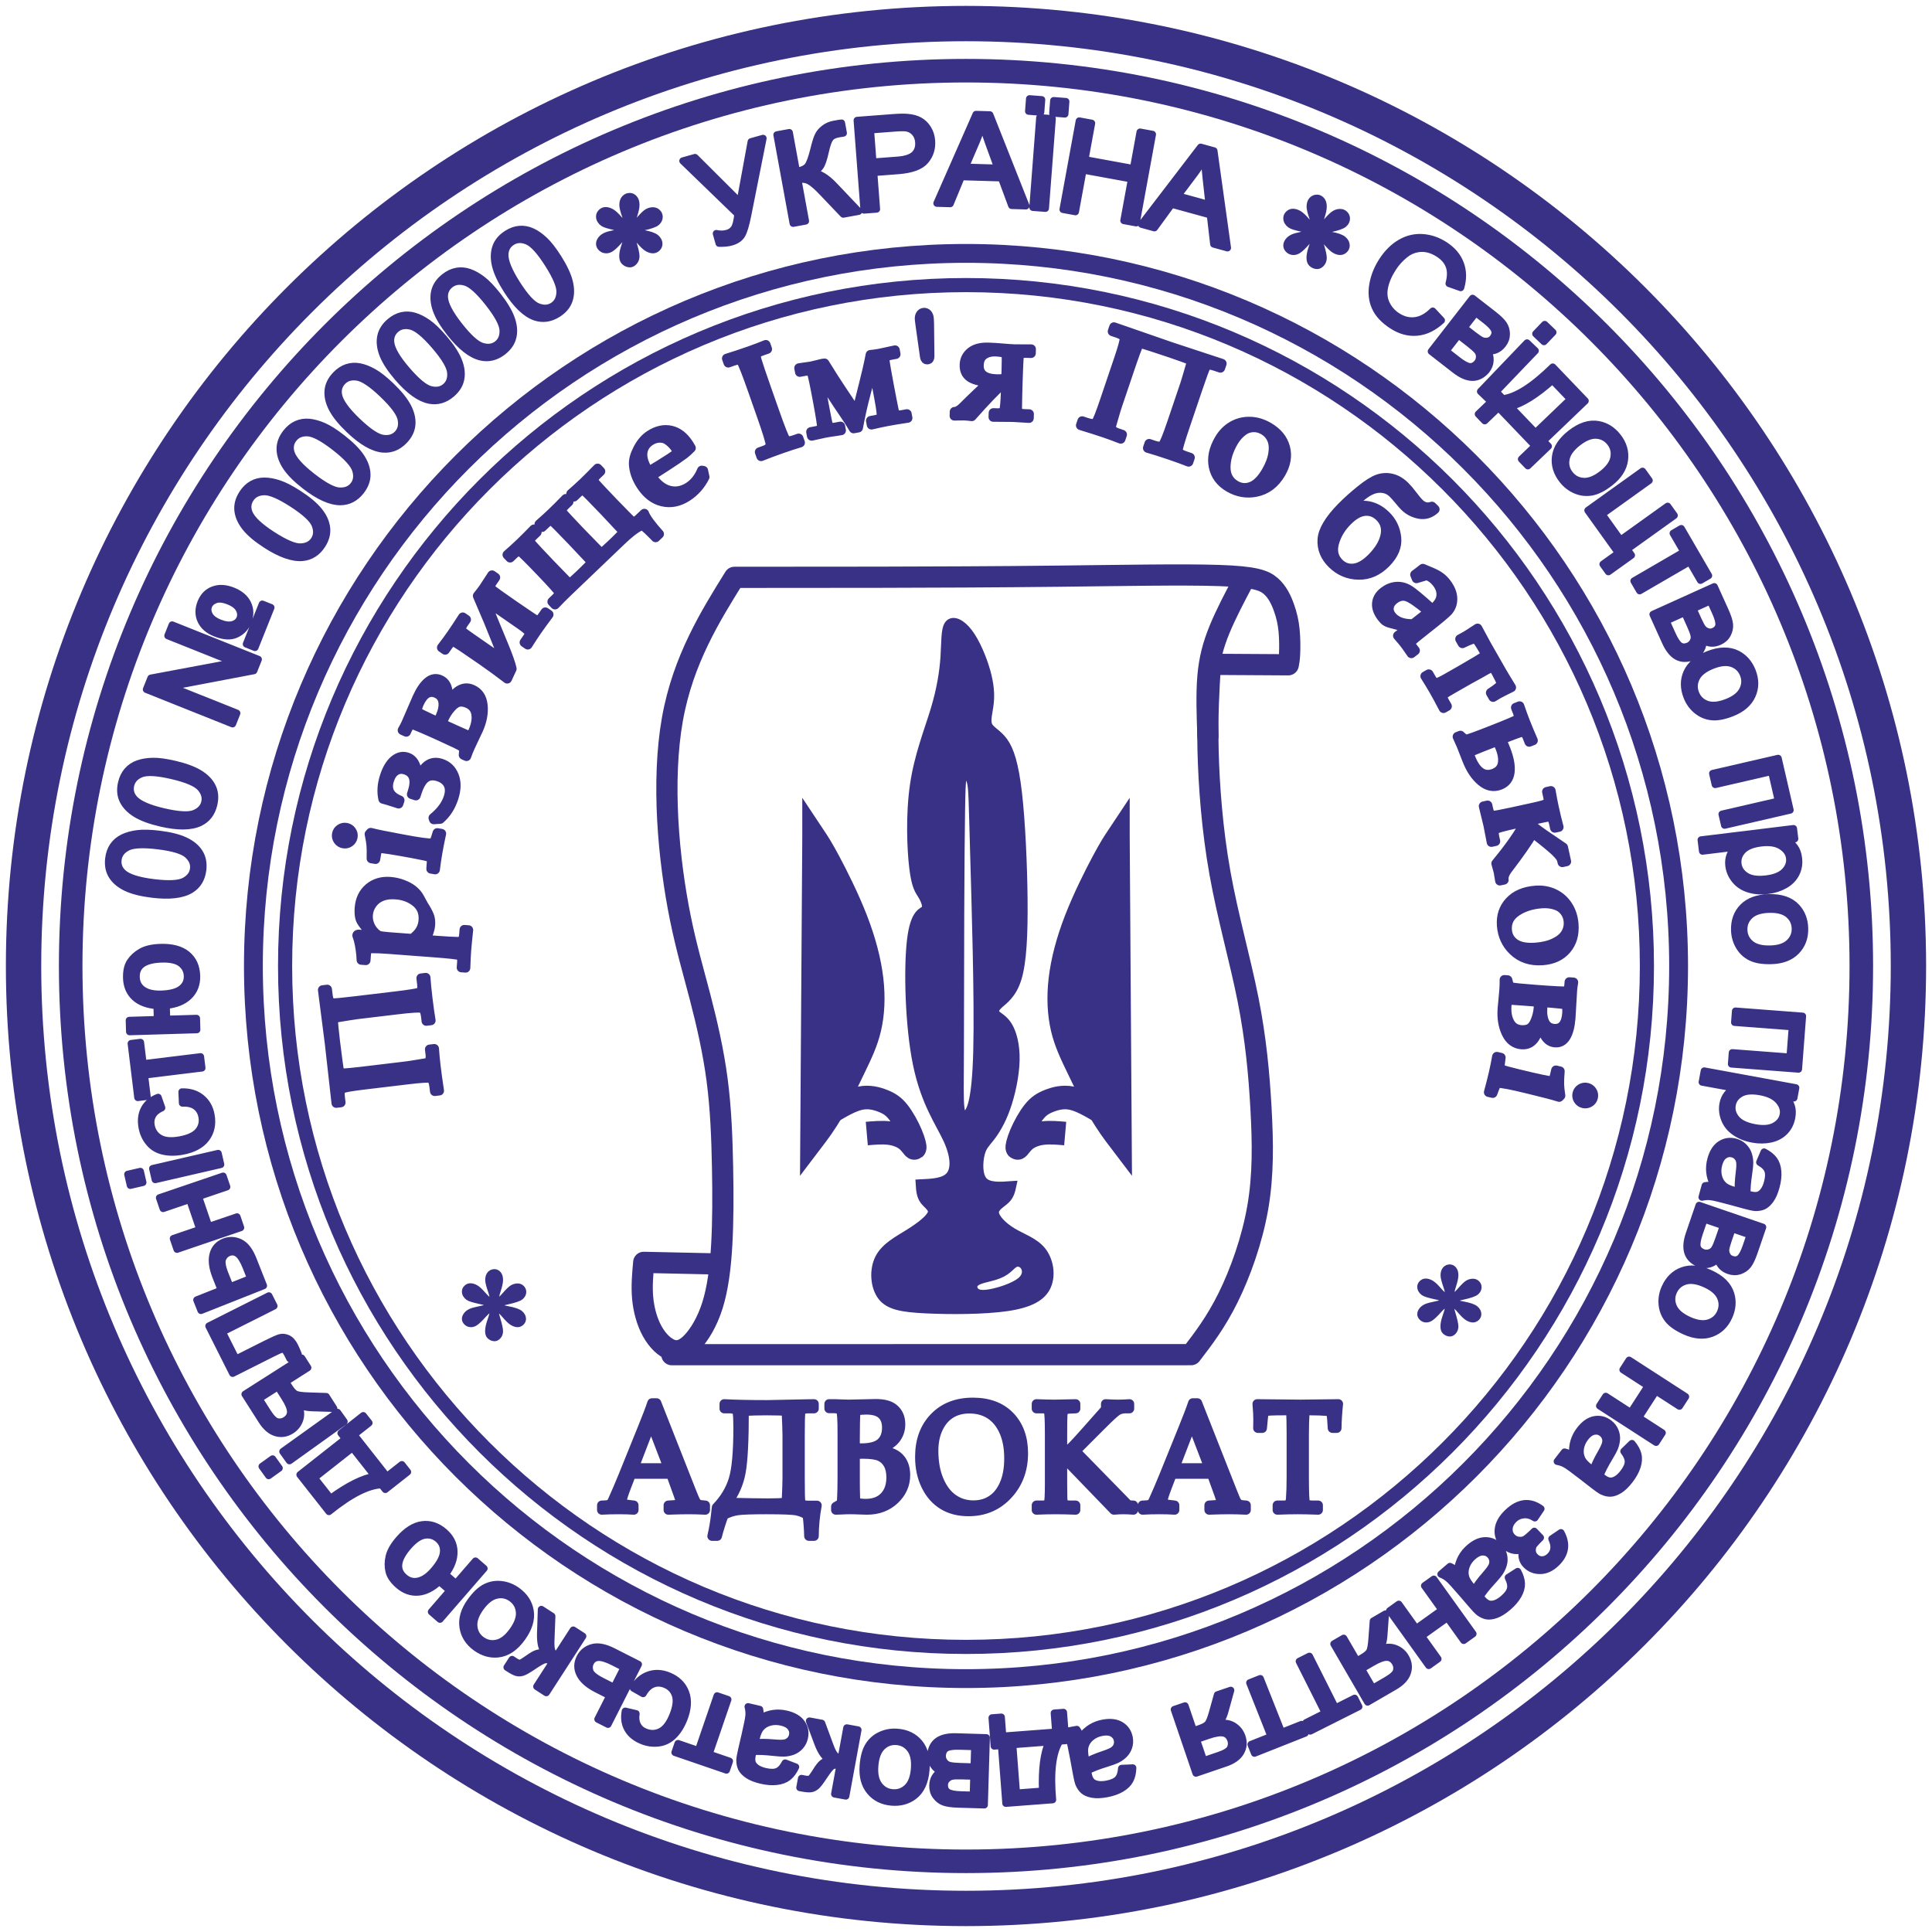 <?xml version="1.0" encoding="UTF-8"?>
<!DOCTYPE svg PUBLIC "-//W3C//DTD SVG 1.1//EN" "http://www.w3.org/Graphics/SVG/1.1/DTD/svg11.dtd">
<!-- Creator: CorelDRAW 2019 (64-Bit) -->
<svg xmlns="http://www.w3.org/2000/svg" xml:space="preserve" width="41mm" height="41mm" version="1.1" style="shape-rendering:geometricPrecision; text-rendering:geometricPrecision; image-rendering:optimizeQuality; fill-rule:evenodd; clip-rule:evenodd"
viewBox="0 0 4100 4100"
 xmlns:xlink="http://www.w3.org/1999/xlink">
 <defs>
  <style type="text/css">
   <![CDATA[
    .str0 {stroke:#393185;stroke-width:75;stroke-miterlimit:22.926}
    .str9 {stroke:#393185;stroke-width:50;stroke-miterlimit:22.926}
    .str3 {stroke:#393185;stroke-width:40;stroke-miterlimit:22.926}
    .str6 {stroke:#393185;stroke-width:30;stroke-miterlimit:22.926}
    .str8 {stroke:#393185;stroke-width:20;stroke-miterlimit:22.926}
    .str2 {stroke:#393185;stroke-width:15;stroke-miterlimit:22.926}
    .str1 {stroke:#393185;stroke-width:10;stroke-miterlimit:22.926}
    .str7 {stroke:#393185;stroke-width:20;stroke-linejoin:round;stroke-miterlimit:22.926}
    .str4 {stroke:#393185;stroke-width:15;stroke-linejoin:round;stroke-miterlimit:22.926}
    .str10 {stroke:#393185;stroke-width:45;stroke-linecap:round;stroke-linejoin:round;stroke-miterlimit:22.926}
    .str5 {stroke:#393185;stroke-width:20;stroke-linecap:round;stroke-linejoin:round;stroke-miterlimit:22.926}
    .fil0 {fill:none}
    .fil2 {fill:none;fill-rule:nonzero}
    .fil3 {fill:#393185}
    .fil1 {fill:#393185;fill-rule:nonzero}
   ]]>
  </style>
 </defs>
 <g id="Слой_x0020_1">
  <path class="fil0 str0" d="M2050 50c1104.56,0 2000,895.44 2000,2000 0,1104.56 -895.44,2000 -2000,2000 -1104.57,0 -2000.01,-895.44 -2000.01,-2000 0,-1104.56 895.44,-2000 2000.01,-2000z"/>
  <path class="fil1 str1" d="M1045.33 2763.38c-0.47,-7.88 -2.06,-15.76 -4.82,-23.58 -3.89,-11.23 -5.83,-18.99 -5.83,-23.22 0,-6 1.42,-10.53 4.18,-13.65 2.82,-3.11 6.29,-4.64 10.46,-4.64 3.53,0 6.65,1.53 9.29,4.64 2.65,3.12 3.94,7.53 3.94,13.29 0,5.18 -1.53,12.35 -4.52,21.58 -3.06,9.29 -4.94,17.82 -5.65,25.58 6.35,-4 12,-8.88 17.05,-14.64 7.82,-9.06 13.64,-14.7 17.41,-16.88 3.82,-2.17 7.64,-3.23 11.58,-3.23 3.76,0 6.94,1.29 9.52,3.88 2.59,2.53 3.88,5.64 3.88,9.17 0,4.29 -1.88,8.06 -5.7,11.41 -3.76,3.29 -13.23,6.64 -28.4,9.99 -8.82,1.94 -16.17,4.18 -22.05,6.7 6,3.12 13.29,5.47 21.88,7.06 13.87,2.53 22.98,5.7 27.28,9.47 4.35,3.82 6.46,7.93 6.46,12.4 0,3.47 -1.29,6.41 -3.88,8.94 -2.58,2.53 -5.58,3.82 -8.99,3.82 -3.47,0 -7.29,-1.23 -11.47,-3.64 -4.17,-2.42 -9.87,-7.82 -16.99,-16.17 -4.7,-5.65 -10.52,-10.94 -17.58,-15.88 0.24,6.59 1.59,13.7 4,21.4 4.12,13.53 6.17,22.76 6.17,27.7 0,4.58 -1.35,8.46 -4.11,11.64 -2.77,3.17 -5.71,4.76 -8.76,4.76 -4.29,0 -8.12,-1.71 -11.59,-5 -2.41,-2.41 -3.58,-6.29 -3.58,-11.58 0,-5.47 1.29,-12.11 3.94,-19.87 2.64,-7.76 4.29,-13.11 4.99,-16 0.71,-2.94 1.36,-7.29 1.89,-13.05 -6.77,4.53 -12.7,9.47 -17.7,14.99 -8.41,9.41 -14.7,15.41 -18.99,17.94 -3,1.82 -6.06,2.76 -9.29,2.76 -3.88,0 -7.23,-1.35 -10,-4 -2.76,-2.64 -4.11,-5.52 -4.11,-8.76 0,-2.88 1.17,-5.88 3.53,-9.05 2.35,-3.18 5.88,-5.76 10.58,-7.82 3.11,-1.41 10.17,-3.24 21.16,-5.53 7.12,-1.47 14.12,-3.64 20.88,-6.53 -6.24,-3.11 -13.64,-5.52 -22.23,-7.23 -14.11,-3 -22.87,-5.7 -26.16,-8.11 -5.18,-3.76 -7.76,-8.41 -7.76,-13.76 0,-3.11 1.29,-5.94 3.88,-8.52 2.59,-2.59 5.58,-3.88 9.05,-3.88 3.77,0 7.76,1.17 12.06,3.58 4.23,2.41 9.52,7.29 15.81,14.58 6.35,7.29 12.76,12.94 19.29,16.94z"/>
  <path class="fil2" d="M2050 754.07c715.72,0 1295.93,580.21 1295.93,1295.93 0,715.72 -580.21,1295.93 -1295.93,1295.93 -715.73,0 -1295.93,-580.21 -1295.93,-1295.93 0,-715.72 580.2,-1295.93 1295.93,-1295.93z"/>
  <path class="fil2" d="M2050 1150.94c496.54,0 899.06,402.53 899.06,899.06 0,496.53 -402.52,899.06 -899.06,899.06 -496.54,0 -899.06,-402.53 -899.06,-899.06 0,-496.53 402.52,-899.06 899.06,-899.06z"/>
  <path class="fil1 str2" d="M1332.44 482.02c-0.47,-7.88 -2.06,-15.76 -4.82,-23.58 -3.89,-11.23 -5.83,-18.99 -5.83,-23.22 0,-6 1.42,-10.53 4.18,-13.65 2.82,-3.11 6.29,-4.64 10.46,-4.64 3.53,0 6.65,1.53 9.29,4.64 2.65,3.12 3.94,7.53 3.94,13.29 0,5.18 -1.53,12.35 -4.52,21.58 -3.06,9.29 -4.94,17.82 -5.65,25.58 6.35,-4 12,-8.88 17.05,-14.64 7.82,-9.06 13.64,-14.7 17.41,-16.88 3.82,-2.17 7.64,-3.23 11.58,-3.23 3.76,0 6.94,1.29 9.52,3.88 2.59,2.53 3.88,5.64 3.88,9.17 0,4.29 -1.88,8.06 -5.7,11.41 -3.76,3.29 -13.23,6.64 -28.4,9.99 -8.82,1.94 -16.17,4.18 -22.05,6.7 6,3.12 13.29,5.47 21.88,7.06 13.87,2.53 22.98,5.7 27.28,9.47 4.35,3.82 6.46,7.93 6.46,12.4 0,3.47 -1.29,6.41 -3.88,8.94 -2.58,2.53 -5.58,3.82 -8.99,3.82 -3.47,0 -7.29,-1.23 -11.47,-3.64 -4.17,-2.42 -9.87,-7.82 -16.99,-16.17 -4.7,-5.65 -10.52,-10.94 -17.58,-15.88 0.24,6.59 1.59,13.7 4,21.4 4.12,13.53 6.17,22.76 6.17,27.7 0,4.58 -1.35,8.46 -4.11,11.64 -2.77,3.17 -5.71,4.76 -8.76,4.76 -4.29,0 -8.12,-1.71 -11.59,-5 -2.41,-2.41 -3.58,-6.29 -3.58,-11.58 0,-5.47 1.29,-12.11 3.94,-19.87 2.64,-7.76 4.29,-13.11 4.99,-16 0.71,-2.94 1.36,-7.29 1.89,-13.05 -6.77,4.53 -12.7,9.47 -17.7,14.99 -8.41,9.41 -14.7,15.41 -18.99,17.94 -3,1.82 -6.06,2.76 -9.29,2.76 -3.88,0 -7.23,-1.35 -10,-4 -2.76,-2.64 -4.11,-5.52 -4.11,-8.76 0,-2.88 1.17,-5.88 3.53,-9.05 2.35,-3.18 5.88,-5.76 10.58,-7.82 3.11,-1.41 10.17,-3.24 21.16,-5.53 7.12,-1.47 14.12,-3.64 20.88,-6.53 -6.24,-3.11 -13.64,-5.52 -22.23,-7.23 -14.11,-3 -22.87,-5.7 -26.16,-8.11 -5.18,-3.76 -7.76,-8.41 -7.76,-13.76 0,-3.11 1.29,-5.94 3.88,-8.52 2.59,-2.59 5.58,-3.88 9.05,-3.88 3.77,0 7.76,1.17 12.06,3.58 4.23,2.41 9.52,7.29 15.81,14.58 6.35,7.29 12.76,12.94 19.29,16.94z"/>
  <path class="fil2 str3" d="M2050 537.76c835.18,0 1512.24,677.06 1512.24,1512.24 0,835.18 -677.06,1512.24 -1512.24,1512.24 -835.18,0 -1512.24,-677.06 -1512.24,-1512.24 0,-835.18 677.06,-1512.24 1512.24,-1512.24z"/>
  <path class="fil2" d="M2050 564.66c820.33,0 1485.34,665.01 1485.34,1485.34 0,820.33 -665.01,1485.34 -1485.34,1485.34 -820.33,0 -1485.34,-665.01 -1485.34,-1485.34 0,-820.33 665.01,-1485.34 1485.34,-1485.34z"/>
  <path class="fil1 str4" d="M1449.05 341.44l25.9 -7.28 95.5 95.13 23.57 -128.62 25.36 -7.14 -32.61 163.56c-4.07,20.45 -8.24,34.28 -12.52,41.45 -4.3,7.16 -11.86,12.25 -22.72,15.3 -6.6,1.86 -15.12,2.69 -25.6,2.49l-5.85 -20.81c7.94,1.83 15.77,1.67 23.46,-0.5 6.25,-1.75 11.1,-5.2 14.6,-10.29 3.46,-5.09 6.04,-15.18 7.71,-30.3l-116.8 -112.99zm199.67 -55.36l26.35 -4.83 15.09 82.41c11.98,-2.19 20.04,-5.97 24.09,-11.28 4.09,-5.31 8.36,-17.03 12.87,-35.22 3.25,-13.38 6.18,-22.92 8.87,-28.65 2.63,-5.77 6.92,-10.99 12.91,-15.65 5.94,-4.66 12.93,-7.75 20.89,-9.2 10.12,-1.85 15.46,-2.74 16.05,-2.67l3.94 21.52c-0.93,0.17 -2.7,0.45 -5.3,0.84 -2.93,0.44 -4.69,0.72 -5.34,0.84 -8.38,1.53 -14.27,4.59 -17.64,9.2 -3.46,4.6 -6.66,13.69 -9.74,27.22 -3.76,17.15 -7.55,28.24 -11.43,33.24 -3.81,4.95 -8.76,9.29 -14.69,12.95 13.41,0.98 28.16,9.9 44.14,26.69l52.39 55.06 -32.65 5.98 -42.69 -44.81c-11.7,-12.46 -21.1,-20.78 -28.17,-24.91 -7.13,-4.17 -15.51,-5.35 -25.29,-3.56l16.09 87.92 -26.36 4.83 -34.38 -187.92zm184.75 159.8l-14.52 -190.49 76.07 -5.8c13.37,-1.02 23.64,-1.17 30.8,-0.51 10.03,0.79 18.55,3.12 25.59,6.96 7.04,3.88 12.9,9.59 17.57,17.12 4.69,7.54 7.37,16.03 8.09,25.47 1.22,16.15 -3.18,30.26 -13.25,42.27 -10.02,12.05 -29.34,19.14 -57.85,21.31l-51.68 3.94 5.92 77.69 -26.74 2.04zm19.11 -102.07l52.06 -3.97c17.26,-1.32 29.22,-5.26 36.02,-11.9 6.77,-6.62 9.72,-15.41 8.88,-26.45 -0.61,-7.93 -3.23,-14.6 -7.94,-19.95 -4.69,-5.35 -10.61,-8.69 -17.68,-9.97 -4.59,-0.78 -12.94,-0.71 -25,0.21l-51.54 3.93 5.2 68.1zm135.6 87.62l83.08 -188.68 29.4 0.86 76.6 193.37 -30.4 -0.89 -21.68 -58.56 -85.03 -2.5 -23.62 57.23 -28.35 -0.83zm60.41 -76.7l68.83 2.02 -19.51 -53.56c-5.87,-16.28 -10.28,-29.71 -13.3,-40.29 -3.15,12.36 -7.22,24.47 -12.23,36.42l-23.79 55.41zm143.27 85.44l14.52 -190.49 26.74 2.04 -14.53 190.48 -26.73 -2.03zm-9.06 -204.06l2.03 -26.61 25.89 1.98 -2.03 26.6 -25.89 -1.97zm51.21 3.9l2.03 -26.6 25.89 1.97 -2.03 26.61 -25.89 -1.98zm21.88 204.52l34.39 -187.92 26.37 4.83 -14.17 77.42 102.72 18.8 14.16 -77.43 26.38 4.83 -34.39 187.92 -26.38 -4.83 16.19 -88.44 -102.72 -18.79 -16.18 88.44 -26.37 -4.83zm166.64 31.47l125.34 -163.7 28.34 7.79 28.74 206 -29.34 -8.06 -7.21 -62.02 -82.05 -22.53 -36.47 50.03 -27.35 -7.51zm76.83 -60.25l66.4 18.23 -6.29 -56.64c-1.86,-17.21 -2.97,-31.31 -3.41,-42.31 -5.97,11.27 -12.79,22.08 -20.48,32.51l-36.22 48.21z"/>
  <g id="_921080064">
   <path class="fil1 str4" d="M3040.56 660.1l18.38 19.74c-16.22,15.02 -33.3,23.36 -51.3,25.1 -18,1.75 -35.62,-2.92 -52.83,-14.05 -17.8,-11.5 -29.95,-24.48 -36.41,-38.99 -6.49,-14.46 -8.17,-30.45 -5.09,-47.95 3.09,-17.55 9.7,-34.2 19.91,-49.99 11.13,-17.21 24.11,-30.11 38.99,-38.69 14.87,-8.57 30.53,-12.26 46.97,-11.09 16.44,1.19 31.94,6.51 46.5,15.93 16.56,10.7 27.75,23.88 33.55,39.59 5.83,15.72 6.05,32.63 0.62,50.74l-24.78 -8.8c3.95,-14.48 4.05,-26.88 0.3,-37.05 -3.71,-10.21 -11.12,-18.87 -22.17,-26.01 -12.68,-8.2 -25.27,-12.03 -37.71,-11.45 -12.45,0.59 -23.76,4.91 -33.81,12.94 -10.11,8.04 -18.69,17.52 -25.73,28.41 -9.09,14.06 -14.99,27.67 -17.69,40.79 -2.71,13.15 -1.41,25.08 3.86,35.85 5.26,10.78 12.92,19.38 22.97,25.88 12.25,7.91 24.87,11.05 37.89,9.47 13.05,-1.61 25.57,-8.37 37.58,-20.37zm84.47 -27.14l43.98 34.2c10.79,8.4 18.13,15.55 22,21.47 3.85,5.89 5.81,12.7 5.83,20.45 0.02,7.8 -2.57,15.03 -7.8,21.76 -4.19,5.39 -8.98,9.23 -14.29,11.49 -5.36,2.28 -11.31,3.06 -17.89,2.24 3.91,5.89 5.73,12.59 5.46,20.17 -0.26,7.52 -3,14.63 -8.15,21.25 -8.99,10.14 -18.99,15.09 -29.91,14.86 -10.94,-0.21 -23,-5.47 -36.19,-15.72l-50.71 -39.44 87.67 -112.73zm-17.88 62.43l20.27 15.77c8.08,6.28 13.99,10.18 17.65,11.68 3.71,1.5 7.75,1.91 12.16,1.16 4.39,-0.71 8,-2.9 10.82,-6.52 4.65,-5.97 5.76,-11.74 3.43,-17.32 -2.37,-5.62 -8.64,-12.36 -18.77,-20.24l-20.89 -16.24 -24.67 31.71zm-38.51 49.53l25.08 19.51c10.79,8.39 19.2,12.89 25.16,13.52 5.99,0.59 11.44,-2.08 16.47,-8.11 2.78,-3.58 4.25,-7.85 4.32,-12.73 0.04,-4.9 -1.48,-9.22 -4.59,-12.92 -3.08,-3.73 -8.77,-8.8 -17.03,-15.23l-23.06 -17.93 -26.35 33.89zm190.41 -36.6l19.04 -19.87 17.49 16.75 -19.03 19.87 -17.5 -16.75zm-117.22 122.43l98.76 -103.15 17.5 16.75 -98.77 103.15 -17.49 -16.75zm153.34 -51.95l68.9 71.93 -88.82 85.08 10.66 11.13 -43.51 41.69 -13.71 -14.31 29.21 -27.98 -77.86 -81.27 -29.21 27.98 -13.7 -14.31 43.52 -41.68 8.75 9.14c28.53,-3.7 63.78,-26.17 105.77,-67.4zm-0.61 28.39c-34.72,30.79 -64.44,49.35 -89.17,55.7l53.11 55.43 74.32 -71.19 -38.26 -39.94zm38.37 112.81c20.72,-16.31 40.61,-22.63 59.7,-18.93 15.87,3.1 29.28,11.62 40.21,25.5 12.11,15.38 16.99,31.96 14.62,49.71 -2.36,17.68 -12.46,33.56 -30.22,47.55 -14.41,11.34 -27.42,18.09 -39.08,20.26 -11.66,2.18 -23.04,0.92 -34.13,-3.77 -11.08,-4.64 -20.47,-11.9 -28.16,-21.66 -12.37,-15.72 -17.35,-32.34 -14.93,-49.95 2.43,-17.61 13.11,-33.85 31.99,-48.71zm15.29 19.49c-14.34,11.29 -22.61,22.88 -24.77,34.74 -2.17,11.92 0.48,22.62 7.99,32.17 7.43,9.43 17.18,14.48 29.32,15.15 12.11,0.62 25.49,-4.84 40.16,-16.39 13.83,-10.89 21.82,-22.32 23.96,-34.21 2.16,-11.93 -0.46,-22.59 -7.83,-31.96 -7.52,-9.54 -17.26,-14.66 -29.32,-15.37 -12.04,-0.68 -25.21,4.61 -39.51,15.87zm137.53 60.47l14.1 19.68 -99.97 71.65 39.1 54.57 99.98 -71.65 14.11 19.69 -99.98 71.65 9.14 12.74 -48.99 35.1 -11.53 -16.1 32.87 -23.56 -64.91 -90.58 116.08 -83.19zm82.2 121.67l58.05 99.93 -17.36 10.09 -22.94 -39.49 -106.13 61.64 -12.16 -20.94 106.12 -61.65 -22.94 -39.5 17.36 -10.08zm69.97 123.3l22.97 50.77c5.63,12.45 8.78,22.2 9.45,29.25 0.65,7 -0.78,13.94 -4.38,20.8 -3.62,6.92 -9.28,12.1 -17.05,15.62 -6.22,2.81 -12.25,3.98 -17.99,3.5 -5.81,-0.49 -11.44,-2.57 -16.87,-6.36 0.71,7.03 -0.8,13.81 -4.58,20.39 -3.74,6.53 -9.48,11.54 -17.12,14.99 -12.69,4.79 -23.84,4.5 -33.39,-0.8 -9.58,-5.28 -17.8,-15.56 -24.68,-30.77l-26.48 -58.54 130.12 -58.85zm-44.92 46.9l10.58 23.4c4.22,9.32 7.63,15.52 10.16,18.56 2.59,3.05 5.97,5.3 10.22,6.69 4.22,1.42 8.43,1.17 12.61,-0.72 6.9,-3.12 10.57,-7.7 11.11,-13.73 0.53,-6.07 -1.88,-14.95 -7.17,-26.65l-10.9 -24.11 -36.61 16.56zm-57.17 25.85l13.1 28.96c5.63,12.45 10.97,20.35 15.95,23.69 5.02,3.32 11.09,3.49 18.35,0.5 4.13,-1.87 7.42,-4.96 9.76,-9.24 2.32,-4.32 2.99,-8.85 1.97,-13.58 -0.99,-4.73 -3.66,-11.87 -7.97,-21.4l-12.04 -26.62 -39.12 17.69zm88.76 71.52c24.52,-9.72 45.38,-10.09 62.62,-1.09 14.32,7.5 24.74,19.49 31.25,35.91 7.21,18.2 7.16,35.49 -0.18,51.82 -7.32,16.27 -21.52,28.61 -42.54,36.94 -17.05,6.75 -31.45,9.5 -43.24,8.26 -11.8,-1.25 -22.34,-5.7 -31.64,-13.36 -9.29,-7.61 -16.22,-17.25 -20.8,-28.8 -7.37,-18.6 -7.38,-35.95 -0.04,-52.14 7.36,-16.18 22.23,-28.69 44.57,-37.54zm9.08 23.04c-16.96,6.73 -28.2,15.47 -33.66,26.22 -5.48,10.8 -6,21.82 -1.52,33.11 4.42,11.17 12.33,18.79 23.77,22.9 11.42,4.05 25.81,2.64 43.16,-4.24 16.37,-6.49 27.3,-15.16 32.74,-25.95 5.48,-10.81 6.01,-21.78 1.62,-32.86 -4.48,-11.29 -12.35,-18.98 -23.71,-23.11 -11.34,-4.09 -25.47,-2.78 -42.4,3.93zm139.92 197.01l25.36 109.94 -139.16 32.1 -5.44 -23.59 119.59 -27.59 -14.47 -62.74 -119.59 27.59 -5.45 -23.6 139.16 -32.11zm-163.59 173.06l196.11 -24 2.67 21.85 -18.61 2.27c7.82,4.28 13.95,9.44 18.34,15.51 4.39,6.02 7.17,13.67 8.3,22.91 1.49,12.11 -0.31,23.14 -5.41,33.15 -5.06,10 -13,18.04 -23.7,24.15 -10.76,6.08 -22.86,9.96 -36.38,11.62 -14.43,1.76 -27.76,0.76 -40.01,-3 -12.2,-3.78 -22,-10.26 -29.41,-19.42 -7.35,-9.13 -11.72,-19.17 -13.06,-30.09 -0.98,-8.02 -0.17,-15.42 2.42,-22.16 2.59,-6.79 6.19,-12.49 10.84,-17.21l-69.16 8.46 -2.94 -24.04zm127.05 6.63c-18.17,2.22 -31.15,7.55 -38.94,15.94 -7.8,8.44 -11.07,17.9 -9.79,28.37 1.3,10.65 6.92,19.2 16.86,25.66 9.94,6.5 24.33,8.57 43.22,6.26 18.03,-2.21 31.05,-7.54 39.11,-16.06 8.06,-8.51 11.44,-17.89 10.18,-28.18 -1.25,-10.2 -7.12,-18.63 -17.6,-25.29 -10.52,-6.7 -24.84,-8.93 -43.04,-6.7zm16.37 116.05c26.36,-0.78 46.1,5.97 59.24,20.31 10.91,11.93 16.63,26.75 17.15,44.4 0.59,19.58 -5.35,35.81 -17.81,48.67 -12.42,12.8 -29.98,19.56 -52.58,20.24 -18.33,0.54 -32.81,-1.78 -43.47,-6.96 -10.67,-5.19 -19.06,-12.97 -25.2,-23.34 -6.14,-10.32 -9.37,-21.74 -9.74,-34.16 -0.6,-19.99 5.3,-36.32 17.72,-49.03 12.42,-12.71 30.67,-19.41 54.69,-20.13zm0.69 24.77c-18.24,0.54 -31.79,4.94 -40.58,13.18 -8.83,8.29 -13.07,18.47 -12.71,30.62 0.36,12 5.2,21.86 14.55,29.61 9.37,7.71 23.37,11.28 42.03,10.72 17.6,-0.52 30.83,-4.96 39.61,-13.24 8.84,-8.3 13.08,-18.43 12.72,-30.35 -0.36,-12.14 -5.15,-22.05 -14.42,-29.8 -9.27,-7.71 -23,-11.29 -41.2,-10.74zm71.22 226.66l-8.57 112.49 -142.4 -10.85 1.84 -24.14 122.37 9.33 4.9 -64.21 -122.38 -9.32 1.84 -24.15 142.4 10.85zm-208.7 116.24l194.32 35.68 -3.97 21.65 -18.44 -3.39c6.18,6.41 10.49,13.17 12.87,20.28 2.39,7.06 2.76,15.19 1.08,24.34 -2.2,12 -7.21,21.99 -15.07,30.02 -7.82,8.03 -17.79,13.33 -29.83,15.97 -12.09,2.58 -24.79,2.68 -38.19,0.22 -14.3,-2.63 -26.72,-7.57 -37.29,-14.82 -10.51,-7.24 -17.93,-16.35 -22.26,-27.31 -4.29,-10.91 -5.46,-21.8 -3.48,-32.62 1.46,-7.95 4.44,-14.76 8.93,-20.42 4.5,-5.7 9.63,-10.08 15.48,-13.19l-68.52 -12.58 4.37 -23.83zm119.27 44.28c-18,-3.31 -31.98,-2.09 -41.93,3.59 -9.96,5.72 -15.91,13.77 -17.81,24.15 -1.94,10.55 0.87,20.39 8.42,29.52 7.55,9.18 20.66,15.45 39.38,18.88 17.86,3.28 31.89,2.09 42.12,-3.64 10.24,-5.72 16.27,-13.66 18.14,-23.86 1.85,-10.1 -1.24,-19.9 -9.25,-29.39 -8.04,-9.54 -21.03,-15.94 -39.07,-19.25zm-98.85 199.5c-5.01,-10.69 -7.91,-20.46 -8.77,-29.3 -0.87,-8.84 -0.02,-17.84 2.49,-27.04 4.14,-15.13 11,-25.76 20.61,-31.88 9.56,-6.13 20.1,-7.62 31.56,-4.49 6.72,1.84 12.45,5.06 17.19,9.65 4.72,4.62 8.05,9.85 10.05,15.73 2,5.91 3.04,12.19 3.07,18.89 -0.06,4.93 -0.82,12.19 -2.2,21.76 -2.94,19.45 -4.05,34.11 -3.39,43.85 3.16,0.96 5.19,1.57 6.02,1.8 9.48,2.59 16.76,2.19 21.86,-1.16 6.9,-4.53 11.94,-12.71 15.16,-24.48 3.01,-11.01 3.29,-19.69 0.87,-25.96 -2.41,-6.32 -8.17,-12.03 -17.3,-17.23l9.42 -21.96c9.22,4.75 16.2,10.33 20.91,16.74 4.71,6.43 7.42,14.59 8.23,24.51 0.77,9.86 -0.46,20.8 -3.7,32.65 -3.22,11.77 -7.21,20.99 -12.02,27.62 -4.79,6.58 -9.73,11.07 -14.87,13.38 -5.15,2.3 -11.12,3.28 -17.93,2.95 -4.19,-0.34 -11.46,-1.9 -21.77,-4.72l-30.97 -8.47c-21.63,-5.92 -35.43,-9.17 -41.5,-9.78 -6.04,-0.66 -12.11,-0.22 -18.19,1.16l6.68 -24.42c5.55,-1 11.71,-0.94 18.49,0.2zm52.26 12.3c-1.12,-9.44 -0.56,-22.98 1.69,-40.62 1.27,-10.01 1.59,-17.25 0.95,-21.7 -0.64,-4.46 -2.32,-8.2 -5.01,-11.26 -2.72,-3.08 -6.08,-5.19 -10.15,-6.3 -6.16,-1.68 -11.97,-0.75 -17.38,2.86 -5.41,3.61 -9.38,9.94 -11.86,19 -2.45,8.98 -2.69,17.52 -0.68,25.64 1.98,8.05 5.91,14.69 11.79,19.81 4.58,3.97 11.97,7.32 22.2,10.11l8.45 2.46zm51.47 75.47l-18.08 52.7c-4.43,12.93 -8.81,22.19 -13.16,27.78 -4.33,5.55 -10.13,9.62 -17.45,12.15 -7.38,2.56 -15.05,2.45 -23.12,-0.31 -6.46,-2.22 -11.64,-5.5 -15.5,-9.78 -3.9,-4.34 -6.57,-9.72 -7.93,-16.2 -4.3,5.61 -10.04,9.5 -17.3,11.71 -7.2,2.19 -14.81,1.91 -22.75,-0.81 -12.51,-5.22 -20.43,-13.07 -23.76,-23.47 -3.35,-10.41 -2.3,-23.53 3.12,-39.33l20.84 -60.77 135.09 46.33zm-64.86 3.36l-8.33 24.29c-3.32,9.68 -5.09,16.53 -5.32,20.48 -0.21,4 0.7,7.95 2.85,11.88 2.1,3.92 5.33,6.63 9.68,8.12 7.16,2.45 12.97,1.63 17.5,-2.39 4.54,-4.06 8.88,-12.17 13.04,-24.32l8.58 -25.03 -38 -13.03zm-59.35 -20.36l-10.31 30.07c-4.43,12.93 -5.96,22.34 -4.62,28.18 1.38,5.86 5.69,10.14 13.01,12.94 4.3,1.48 8.81,1.48 13.45,-0.04 4.65,-1.55 8.25,-4.39 10.73,-8.54 2.53,-4.12 5.48,-11.15 8.87,-21.05l9.48 -27.63 -40.61 -13.93zm12.09 114.99c24.06,10.8 38.87,25.49 44.44,44.12 4.62,15.49 3.29,31.33 -3.94,47.44 -8.01,17.87 -20.44,29.88 -37.26,36.01 -16.77,6.11 -35.51,4.52 -56.14,-4.73 -16.74,-7.51 -28.75,-15.91 -36.08,-25.22 -7.33,-9.33 -11.5,-19.99 -12.49,-32 -1.02,-11.97 1.05,-23.65 6.14,-34.99 8.19,-18.25 20.62,-30.36 37.34,-36.39 16.72,-6.01 36.06,-4.07 57.99,5.76zm-10.19 22.58c-16.65,-7.47 -30.75,-9.42 -42.26,-5.84 -11.57,3.6 -19.82,10.92 -24.79,22 -4.92,10.96 -4.87,21.94 0.16,33 5.07,11.02 16.11,20.34 33.14,27.99 16.07,7.2 29.9,8.98 41.43,5.36 11.57,-3.61 19.8,-10.88 24.68,-21.75 4.97,-11.09 4.99,-22.09 0.03,-33.11 -4.98,-10.98 -15.77,-20.19 -32.39,-27.65zm-41.29 239.16l-13.15 20.34 -49.91 -32.26 -36.45 56.39 49.92 32.26 -13.15 20.33 -119.93 -77.52 13.14 -20.33 53.15 34.36 36.45 -56.39 -53.16 -34.36 13.15 -20.34 119.94 77.52zm-240.05 124.65c-0.53,-11.8 0.55,-21.93 3.15,-30.42 2.59,-8.5 6.82,-16.48 12.68,-24.01 9.63,-12.39 20.04,-19.57 31.27,-21.53 11.19,-1.98 21.49,0.68 30.87,7.98 5.5,4.28 9.54,9.45 12.16,15.5 2.59,6.08 3.66,12.19 3.25,18.39 -0.43,6.23 -1.88,12.42 -4.43,18.62 -1.95,4.53 -5.43,10.94 -10.38,19.24 -10.19,16.83 -16.84,29.95 -19.97,39.2 2.55,2.1 4.19,3.43 4.87,3.97 7.76,6.02 14.63,8.46 20.63,7.32 8.11,-1.53 15.9,-7.15 23.39,-16.78 7.01,-9.02 10.6,-16.92 10.77,-23.64 0.2,-6.76 -2.92,-14.24 -9.35,-22.55l17.13 -16.66c6.68,7.93 11,15.75 12.87,23.49 1.89,7.74 1.26,16.31 -1.8,25.79 -3.08,9.4 -8.41,19.02 -15.96,28.73 -7.49,9.63 -14.71,16.61 -21.7,20.88 -6.95,4.23 -13.24,6.49 -18.87,6.64 -5.64,0.15 -11.53,-1.23 -17.68,-4.16 -3.74,-1.92 -9.86,-6.15 -18.3,-12.72l-25.34 -19.7c-17.7,-13.77 -29.19,-22.08 -34.56,-24.97 -5.32,-2.93 -11.09,-4.85 -17.24,-5.91l15.54 -19.99c5.51,1.21 11.18,3.64 17,7.29zm43.53 31.42c2.59,-9.14 8.31,-21.43 17.16,-36.86 5.01,-8.75 8.09,-15.32 9.2,-19.67 1.13,-4.36 1.01,-8.46 -0.3,-12.32 -1.33,-3.88 -3.62,-7.13 -6.96,-9.72 -5.03,-3.91 -10.75,-5.29 -17.14,-4.03 -6.38,1.26 -12.47,5.58 -18.24,13 -5.72,7.35 -9.22,15.14 -10.48,23.41 -1.25,8.19 -0.18,15.83 3.28,22.82 2.7,5.42 8.25,11.35 16.62,17.86l6.86 5.51zm-124.69 129.43l13.14 13.71c-7.29,7.11 -12.03,12.23 -14.21,15.26 -2.17,3.11 -3.26,7.07 -3.18,11.94 0.09,4.87 1.98,9.22 5.69,13.1 4.47,4.66 9.65,6.95 15.46,6.72 5.84,-0.2 11.22,-2.68 16.22,-7.47 9.83,-9.42 11.2,-21.78 4.1,-37.09l19.36 -13.2c13.23,24.15 9.91,45.75 -9.89,64.72 -11,10.54 -22.46,15.8 -34.46,15.8 -12.01,0.01 -21.97,-4.17 -29.94,-12.48 -8.02,-8.38 -10.35,-18.96 -6.97,-31.68 -7.86,2.2 -15.14,2.37 -21.87,0.57 -6.71,-1.83 -12.89,-5.69 -18.54,-11.59 -8.85,-9.23 -12.64,-19.96 -11.44,-32.16 1.24,-12.24 7.88,-24.13 20.01,-35.74 23.51,-22.52 47.11,-25.19 70.78,-7.99l-13.06 19.38c-7.78,-5.12 -15.68,-7.34 -23.7,-6.57 -8.03,0.77 -14.95,3.96 -20.84,9.61 -5.9,5.65 -9.21,11.99 -9.91,19.09 -0.74,7.05 1.37,13.16 6.32,18.33 3.84,4.01 8.39,6.31 13.7,6.94 5.31,0.64 9.7,-0.02 13.18,-1.96 3.51,-1.89 8.89,-6.36 16.18,-13.33 0.6,-0.58 1.89,-1.87 3.87,-3.91zm-163.73 85.18c1.82,-11.67 4.89,-21.39 9.12,-29.2 4.23,-7.81 9.97,-14.8 17.2,-21.01 11.9,-10.23 23.53,-15.2 34.92,-14.89 11.36,0.27 20.92,4.93 28.67,13.94 4.54,5.29 7.48,11.16 8.84,17.61 1.34,6.48 1.17,12.67 -0.46,18.66 -1.66,6.03 -4.31,11.81 -8.04,17.38 -2.81,4.05 -7.49,9.65 -13.99,16.8 -13.33,14.47 -22.45,26.01 -27.35,34.45 2.08,2.56 3.42,4.2 3.98,4.86 6.41,7.44 12.66,11.19 18.77,11.27 8.25,0.11 17,-3.86 26.25,-11.81 8.67,-7.44 13.75,-14.48 15.25,-21.03 1.54,-6.58 -0.03,-14.54 -4.69,-23.96l20.1 -12.92c4.97,9.09 7.65,17.62 7.95,25.57 0.31,7.97 -2,16.24 -6.89,24.92 -4.88,8.61 -12.02,16.98 -21.34,24.99 -9.25,7.95 -17.72,13.36 -25.41,16.16 -7.66,2.77 -14.27,3.73 -19.82,2.77 -5.56,-0.98 -11.05,-3.5 -16.5,-7.59 -3.28,-2.62 -8.44,-7.99 -15.41,-16.1l-20.92 -24.34c-14.62,-17.01 -24.23,-27.43 -28.92,-31.33 -4.64,-3.93 -9.91,-6.96 -15.73,-9.22l19.21 -16.5c5.16,2.27 10.23,5.78 15.21,10.52zm36.42 39.43c4.36,-8.45 12.4,-19.36 24.14,-32.72 6.65,-7.58 10.97,-13.41 12.93,-17.45 1.96,-4.05 2.66,-8.09 2.15,-12.13 -0.54,-4.08 -2.14,-7.71 -4.89,-10.91 -4.16,-4.84 -9.5,-7.32 -16.01,-7.36 -6.5,-0.03 -13.33,2.99 -20.46,9.12 -7.06,6.07 -12.03,13.01 -14.91,20.86 -2.86,7.79 -3.32,15.49 -1.31,23.02 1.57,5.85 5.82,12.77 12.73,20.81l5.63 6.76zm-2.73 93.15l-19.69 14.11 -34.62 -48.31 -54.57 39.11 34.61 48.31 -19.67 14.1 -83.19 -116.08 19.68 -14.1 36.86 51.44 54.58 -39.11 -36.87 -51.44 19.69 -14.11 83.19 116.08zm-223.61 144.92l-71.73 -123.49 20.95 -12.16 27.91 48.06 12.06 -7.01c7.34,-4.26 12.25,-8.38 14.74,-12.42 2.48,-4.04 4.22,-13.18 5.2,-27.48l2.79 -37.57 25.93 -15.07 -3.35 46.29c-1,14.16 -4.58,23.88 -10.69,29.17 12.89,-5.31 24.28,-6.14 34.13,-2.53 9.83,3.62 17.41,9.99 22.68,19.07 6.24,10.75 7.52,21.63 3.82,32.68 -3.68,11.1 -12.74,20.81 -27.09,29.15l-57.35 33.31zm10.86 -29.53l29.74 -17.28c12.46,-7.23 19.38,-13.85 20.72,-19.84 1.35,-5.97 0.5,-11.57 -2.52,-16.77 -4.29,-7.37 -10.11,-11.26 -17.42,-11.63 -7.28,-0.39 -17.69,3.33 -31.17,11.16l-23.12 13.44 23.77 40.92zm-29.43 39.19l-103.25 51.91 -9.02 -17.94 40.8 -20.51 -55.13 -109.65 21.64 -10.88 55.13 109.65 40.81 -20.52 9.02 17.94zm-114.11 56.29l-107.44 42.58 -7.4 -18.66 42.46 -16.83 -45.22 -114.1 22.51 -8.92 45.23 114.09 42.46 -16.83 7.4 18.67zm-231.66 84.91l-46.03 -135.19 22.92 -7.81 17.92 52.62 13.19 -4.5c8.04,-2.73 13.67,-5.81 16.9,-9.28 3.23,-3.47 6.74,-12.08 10.51,-25.92l10.12 -36.29 28.39 -9.66 -12.38 44.72c-3.77,13.68 -9.2,22.51 -16.23,26.5 13.68,-2.67 25.01,-1.25 33.96,4.23 8.93,5.48 15.1,13.22 18.49,23.16 4.01,11.76 3.12,22.68 -2.68,32.79 -5.8,10.16 -16.59,17.9 -32.3,23.25l-62.78 21.38zm16.45 -26.82l32.57 -11.08c13.63,-4.65 21.71,-9.78 24.21,-15.38 2.5,-5.59 2.76,-11.25 0.83,-16.94 -2.75,-8.07 -7.7,-13.04 -14.8,-14.83 -7.06,-1.81 -17.99,-0.21 -32.75,4.81l-25.31 8.62 15.25 44.8zm-261.37 -49.43c7.46,-9.16 15.01,-16 22.6,-20.61 7.59,-4.62 16.07,-7.76 25.45,-9.48 15.43,-2.83 27.98,-1.27 37.66,4.74 9.67,5.97 15.59,14.82 17.73,26.5 1.26,6.86 0.84,13.41 -1.24,19.67 -2.11,6.26 -5.39,11.53 -9.81,15.88 -4.47,4.37 -9.67,8.03 -15.7,10.95 -4.47,2.09 -11.34,4.56 -20.55,7.46 -18.81,5.78 -32.51,11.14 -41,15.96 0.51,3.26 0.84,5.35 1,6.2 1.77,9.66 5.29,16.05 10.52,19.2 7.07,4.25 16.63,5.24 28.63,3.04 11.23,-2.06 19.17,-5.57 23.77,-10.47 4.65,-4.91 7.3,-12.58 8.03,-23.06l23.87 -1.03c-0.29,10.36 -2.28,19.08 -6.02,26.1 -3.75,7.03 -9.93,13.01 -18.52,18.05 -8.55,4.96 -18.94,8.6 -31.02,10.82 -12,2.2 -22.05,2.6 -30.1,1.14 -8.01,-1.47 -14.2,-3.97 -18.51,-7.6 -4.31,-3.64 -7.78,-8.6 -10.43,-14.87 -1.51,-3.93 -3.25,-11.16 -5.18,-21.67l-5.8 -31.58c-4.05,-22.06 -7.1,-35.9 -9.18,-41.63 -2.03,-5.73 -5.05,-11.01 -8.94,-15.89l24.91 -4.57c3.31,4.57 5.92,10.15 7.83,16.75zm11.58 52.42c8.02,-5.1 20.46,-10.47 37.34,-16.09 9.57,-3.2 16.23,-6.05 19.96,-8.55 3.74,-2.51 6.39,-5.65 7.98,-9.4 1.59,-3.79 2.03,-7.73 1.27,-11.88 -1.15,-6.28 -4.51,-11.11 -10.11,-14.42 -5.6,-3.31 -13.02,-4.14 -22.27,-2.44 -9.15,1.68 -16.95,5.16 -23.4,10.49 -6.39,5.29 -10.67,11.7 -12.74,19.22 -1.59,5.84 -1.4,13.96 0.52,24.39l1.45 8.68zm-70.79 80.27l-99.32 7.57 -9.35 -122.65 -15.36 1.17 -4.58 -60.08 19.75 -1.51 3.07 40.34 112.23 -8.55 -3.08 -40.34 19.76 -1.5 4.58 60.08 -12.63 0.96c-15.25,24.39 -20.27,65.9 -15.07,124.51zm-21.56 -18.5c-1.74,-46.37 2.8,-81.11 13.59,-104.25l-76.55 5.83 7.82 102.63 55.14 -4.21zm-123.38 29.43l-55.7 -1.66c-13.66,-0.41 -23.8,-1.85 -30.43,-4.35 -6.58,-2.49 -12.18,-6.83 -16.77,-13.06 -4.62,-6.3 -6.8,-13.65 -6.54,-22.18 0.2,-6.83 1.8,-12.75 4.75,-17.71 2.99,-5 7.34,-9.14 13.12,-12.36 -6.63,-2.45 -12.05,-6.78 -16.3,-13.06 -4.23,-6.23 -6.21,-13.58 -5.96,-21.97 1.27,-13.5 6.43,-23.39 15.38,-29.64 8.95,-6.29 21.79,-9.17 38.49,-8.67l64.22 1.92 -4.26 142.74zm-22.41 -60.95l-25.67 -0.77c-10.23,-0.3 -17.3,0.04 -21.14,0.98 -3.88,0.99 -7.39,3.03 -10.5,6.24 -3.13,3.17 -4.76,7.06 -4.89,11.65 -0.23,7.57 2.27,12.87 7.45,16.01 5.23,3.14 14.26,4.88 27.1,5.26l26.45 0.79 1.2 -40.16zm1.87 -62.71l-31.77 -0.95c-13.66,-0.41 -23.11,0.92 -28.29,3.93 -5.18,3.05 -8,8.43 -8.51,16.26 -0.13,4.54 1.2,8.85 4.02,12.83 2.86,3.98 6.64,6.58 11.34,7.73 4.68,1.19 12.27,1.92 22.73,2.24l29.2 0.87 1.28 -42.91zm-103.17 48.67c-2,26.3 -10.81,45.21 -26.45,56.77 -13.02,9.59 -28.36,13.7 -45.97,12.36 -19.52,-1.49 -35.04,-9.11 -46.51,-22.86 -11.42,-13.71 -16.28,-31.88 -14.57,-54.42 1.4,-18.29 5.23,-32.44 11.52,-42.49 6.29,-10.06 14.91,-17.59 25.87,-22.59 10.91,-5.02 22.61,-7.02 35,-6.08 19.94,1.52 35.55,9.11 46.88,22.8 11.33,13.7 16.06,32.55 14.23,56.51zm-24.69 -1.93c1.38,-18.2 -1.56,-32.13 -8.83,-41.74 -7.31,-9.66 -16.98,-14.95 -29.1,-15.88 -11.97,-0.91 -22.29,2.86 -30.99,11.34 -8.65,8.5 -13.68,22.05 -15.1,40.66 -1.34,17.56 1.68,31.18 8.99,40.79 7.31,9.67 16.94,14.95 28.83,15.86 12.11,0.92 22.47,-2.79 31.16,-11.2 8.64,-8.39 13.65,-21.67 15.04,-39.83zm-145.52 58.13l-23.81 -4.37 11.12 -60.62c-7.58,-1.39 -13.16,-0.93 -16.77,1.44 -3.55,2.34 -9.57,9.95 -18.09,22.89 -6.73,10.23 -11.86,16.84 -15.4,19.83 -3.57,2.98 -7.35,4.76 -11.37,5.28 -4.06,0.51 -10.26,0.03 -18.6,-1.51l-4.78 -0.87 3.6 -19.63 6.61 1.36c6.26,1.15 10.46,0.94 12.55,-0.58 2.2,-1.6 6.11,-6.85 11.67,-15.77 5.3,-8.54 9.75,-14.3 13.42,-17.26 3.62,-2.97 8.86,-5.32 15.66,-7.1 -9.73,-4.63 -18.08,-16 -25.01,-34.15l-18.13 -48.33 26.16 4.8 17.79 48.13c3.58,9.74 7.03,16.34 10.35,19.85 3.36,3.5 7.71,5.75 13.08,6.73l11.92 -64.95 23.81 4.37 -25.78 140.46zm-182.35 -165.55c10.49,-5.43 20.14,-8.7 28.94,-9.9 8.81,-1.21 17.83,-0.71 27.12,1.45 15.28,3.55 26.17,9.99 32.66,19.36 6.48,9.32 8.38,19.8 5.69,31.37 -1.58,6.79 -4.58,12.63 -8.97,17.54 -4.44,4.9 -9.54,8.43 -15.33,10.66 -5.84,2.22 -12.07,3.51 -18.77,3.79 -4.92,0.13 -12.21,-0.34 -21.82,-1.36 -19.55,-2.19 -34.25,-2.73 -43.95,-1.69 -0.84,3.19 -1.37,5.24 -1.56,6.08 -2.23,9.57 -1.55,16.83 1.99,21.8 4.8,6.72 13.17,11.44 25.05,14.2 11.12,2.59 19.8,2.53 25.97,-0.13 6.23,-2.65 11.71,-8.63 16.56,-17.95l22.31 8.57c-4.4,9.39 -9.7,16.59 -15.93,21.53 -6.25,4.96 -14.29,7.99 -24.18,9.18 -9.82,1.14 -20.79,0.34 -32.76,-2.44 -11.89,-2.76 -21.26,-6.4 -28.07,-10.95 -6.75,-4.54 -11.44,-9.3 -13.94,-14.35 -2.5,-5.06 -3.71,-10.98 -3.63,-17.79 0.17,-4.2 1.45,-11.53 3.87,-21.94l7.27 -31.27c5.08,-21.85 7.8,-35.76 8.18,-41.85 0.42,-6.06 -0.25,-12.11 -1.87,-18.13l24.66 5.73c1.22,5.51 1.39,11.67 0.51,18.49zm-10.27 52.69c9.39,-1.48 22.94,-1.44 40.65,0.13 10.06,0.87 17.31,0.92 21.72,0.11 4.43,-0.81 8.11,-2.64 11.06,-5.44 2.97,-2.84 4.95,-6.28 5.91,-10.39 1.44,-6.22 0.29,-11.99 -3.53,-17.26 -3.82,-5.26 -10.29,-8.98 -19.45,-11.11 -9.07,-2.11 -17.61,-2.02 -25.64,0.3 -7.97,2.3 -14.45,6.48 -19.34,12.55 -3.79,4.72 -6.85,12.24 -9.25,22.57l-2.13 8.54zm-60.77 57.77l-109.32 -37.49 6.51 -18.99 43.2 14.81 39.82 -116.09 22.91 7.86 -39.82 116.09 43.21 14.82 -6.51 18.99zm-176.83 -162.23l-20.76 -11.84c8.47,-14.15 19.32,-23.5 32.66,-28.09 13.34,-4.6 27.27,-3.98 41.71,1.79 18.09,7.23 30.3,18.98 36.55,35.21 6.3,16.24 5.02,35.38 -3.79,57.45 -5.72,14.31 -13.09,25.83 -22.11,34.67 -8.99,8.8 -19.41,13.98 -31.24,15.42 -11.81,1.51 -23.4,-0.01 -34.82,-4.57 -14.35,-5.74 -24.7,-14.07 -30.91,-25 -6.25,-10.94 -7.99,-23.64 -5.2,-38.03l23.05 5.36c-1.47,9.73 -0.48,17.88 3.05,24.52 3.48,6.59 8.97,11.4 16.46,14.39 11.33,4.53 22.15,4.16 32.5,-1.09 10.31,-5.31 18.96,-16.68 25.97,-34.23 7.11,-17.8 8.86,-32.06 5.26,-42.83 -3.64,-10.79 -10.93,-18.39 -21.87,-22.76 -8.86,-3.54 -17.3,-3.81 -25.34,-0.75 -8.06,3.01 -15.13,9.81 -21.17,20.38zm-74.47 65.12l-21.6 -10.95 25.25 -49.82 -27.32 -13.85c-17.83,-9.04 -29.79,-19.42 -35.94,-31.23 -6.11,-11.78 -6.1,-23.77 0.06,-35.91 5.39,-10.64 13.99,-17.69 25.9,-21.17 11.84,-3.5 26.6,-0.75 44.27,8.21l53.95 27.35 -64.57 127.37zm34.01 -120.65l-22.73 -11.53c-13.71,-6.95 -24.34,-10.23 -31.89,-9.84 -7.55,0.39 -13.15,4.13 -16.76,11.25 -2.8,5.53 -3.12,11.53 -0.98,18.06 2.16,6.5 10.63,13.52 25.48,21.05l25.6 12.98 21.28 -41.97zm-165 53.5l-20.33 -13.15 33.46 -51.76c-6.48,-4.18 -11.82,-5.89 -16.05,-5.08 -4.18,0.8 -12.65,5.54 -25.47,14.23 -10.13,6.89 -17.4,11.04 -21.81,12.45 -4.44,1.38 -8.61,1.58 -12.52,0.53 -3.95,-1.08 -9.49,-3.9 -16.62,-8.51l-4.08 -2.63 10.83 -16.76 5.59 3.78c5.35,3.46 9.3,4.87 11.82,4.26 2.65,-0.64 8.26,-4 16.8,-10.11 8.17,-5.87 14.48,-9.49 19.01,-10.81 4.48,-1.37 10.22,-1.54 17.19,-0.59 -7.23,-7.99 -10.6,-21.69 -10.06,-41.11l1.72 -51.59 22.34 14.44 -1.96 51.27c-0.42,10.37 0.24,17.79 1.97,22.3 1.77,4.52 4.93,8.26 9.51,11.22l35.85 -55.46 20.34 13.14 -77.53 119.94z"/>
   <path class="fil1 str4" d="M1108.29 3475.06c-15.31,21.47 -32.62,33.12 -51.98,34.92 -16.1,1.48 -31.37,-2.93 -45.75,-13.18 -15.94,-11.36 -25.29,-25.91 -28,-43.6 -2.69,-17.64 2.54,-35.71 15.66,-54.12 10.65,-14.94 21.25,-25.07 31.82,-30.43 10.59,-5.36 21.85,-7.35 33.82,-5.96 11.94,1.34 22.99,5.67 33.11,12.89 16.28,11.61 25.72,26.17 28.35,43.75 2.61,17.58 -3.08,36.16 -17.03,55.73zm-20.14 -14.42c10.59,-14.86 15.27,-28.31 14.02,-40.29 -1.26,-12.05 -6.81,-21.58 -16.71,-28.63 -9.78,-6.97 -20.55,-9.08 -32.39,-6.32 -11.79,2.81 -23.1,11.8 -33.94,27 -10.22,14.34 -14.68,27.56 -13.39,39.57 1.27,12.05 6.77,21.56 16.48,28.47 9.89,7.06 20.68,9.23 32.46,6.53 11.74,-2.72 22.9,-11.5 33.47,-26.33zm-154.42 -24.27l-18.28 -15.87 39.14 -45.09 -22.23 -19.3c-14.98,13.96 -29.99,21.52 -45.02,22.68 -15.07,1.13 -28.99,-3.84 -41.76,-14.93 -10.88,-9.44 -17.57,-19.07 -20.03,-28.92 -2.48,-9.87 -2.44,-20.4 0.18,-31.68 2.59,-11.23 9.53,-23.36 20.83,-36.38 16.11,-18.56 32.57,-29 49.35,-31.25 16.78,-2.26 32.4,2.91 46.88,15.48 13.43,11.66 20.32,25.48 20.73,41.45 0.35,15.97 -5.69,32.17 -18.18,48.59l22.23 19.3 41.49 -47.8 18.28 15.87 -93.61 107.85zm-75.63 -88.97c8.94,7.76 18.88,10.37 29.81,7.84 10.91,-2.48 21.74,-9.92 32.47,-22.28 12.83,-14.79 19.72,-27.76 20.68,-39.01 0.96,-11.25 -2.78,-20.51 -11.17,-27.79 -8.34,-7.24 -17.92,-9.98 -28.79,-8.24 -10.83,1.78 -22.43,9.74 -34.73,23.91 -11.99,13.82 -18.69,26.23 -20.06,37.11 -1.41,10.94 2.51,20.41 11.79,28.46zm-160.01 -139.56l-61.62 -78.27 96.64 -76.09 -9.53 -12.1 47.35 -37.28 12.25 15.56 -31.78 25.03 69.63 88.43 31.78 -25.03 12.25 15.57 -47.34 37.27 -7.84 -9.94c-28.75,0.92 -66.01,19.87 -111.79,56.85zm3.35 -28.21c37.54,-27.28 68.92,-42.87 94.15,-46.8l-47.49 -60.32 -80.87 63.67 34.21 43.45zm-108.87 -64.03l-22.37 16.03 -14.11 -19.68 22.37 -16.03 14.11 19.68zm137.77 -98.73l-116.08 83.19 -14.11 -19.69 116.08 -83.19 14.11 19.69zm-210.48 -58.09l120.43 -76.76 13.02 20.43 -46.87 29.87 7.49 11.76c4.56,7.16 8.89,11.89 13.02,14.21 4.14,2.31 13.34,3.68 27.67,4.07l37.66 1.24 16.12 25.29 -46.39 -1.44c-14.18,-0.42 -24.05,-3.6 -29.59,-9.48 5.84,12.65 7.14,24 3.94,33.99 -3.21,9.98 -9.26,17.81 -18.12,23.45 -10.48,6.68 -21.3,8.41 -32.49,5.16 -11.25,-3.22 -21.33,-11.87 -30.25,-25.86l-35.64 -55.93zm29.95 9.63l18.49 29.01c7.74,12.14 14.64,18.79 20.67,19.88 6.03,1.11 11.59,0.02 16.66,-3.21 7.19,-4.59 10.84,-10.56 10.9,-17.89 0.09,-7.28 -4.06,-17.53 -12.44,-30.68l-14.37 -22.55 -39.91 25.44zm-56.09 -53.85l-50.56 -100.56 127.47 -64.08 10.88 21.64 -109.53 55.06 28.8 57.28 63.47 -31.91c14.79,-7.43 24.8,-11.85 30.02,-13.29 5.21,-1.38 10.63,-0.83 16.31,1.71 5.7,2.57 10.6,7.91 14.7,16.07 2.54,5.03 5.13,11.02 7.81,17.88l-17.98 9.05 -4.76 -9.47c-2.25,-4.47 -4.31,-7.43 -6.22,-8.89 -1.87,-1.47 -3.98,-1.99 -6.32,-1.64 -2.32,0.39 -9,3.34 -20.02,8.88l-84.07 42.27zm-67.25 -133.45l-8.92 -22.51 51.92 -20.59 -11.28 -28.47c-7.37,-18.59 -9.45,-34.29 -6.23,-47.21 3.23,-12.87 11.17,-21.84 23.83,-26.86 11.08,-4.39 22.2,-3.97 33.43,1.31 11.19,5.22 20.42,17.06 27.72,35.48l22.29 56.23 -132.76 52.62zm105.42 -67.84l-9.39 -23.69c-5.67,-14.29 -11.45,-23.79 -17.37,-28.5 -5.91,-4.71 -12.58,-5.62 -20,-2.68 -5.76,2.29 -9.98,6.57 -12.71,12.88 -2.68,6.3 -0.99,17.18 5.14,32.64l10.58 26.69 43.75 -17.34zm-156.29 -62l-7.81 -22.93 56.26 -19.15 -21.64 -63.56 -56.26 19.15 -7.8 -22.91 135.19 -46.03 7.8 22.91 -59.91 20.4 21.64 63.56 59.91 -20.4 7.81 22.93 -135.19 46.03zm-72.27 -141.86l-26.82 6.18 -5.44 -23.6 26.81 -6.18 5.45 23.6zm165.16 -38.11l-139.16 32.11 -5.44 -23.6 139.15 -32.11 5.45 23.6zm-81.38 -130.29l-1.03 -23.87c16.48,-0.37 30.17,3.83 41.17,12.68 10.99,8.84 17.88,20.95 20.69,36.25 3.52,19.17 0.08,35.75 -10.33,49.69 -10.39,13.99 -27.27,23.1 -50.64,27.39 -15.16,2.78 -28.83,2.68 -41.12,-0.24 -12.24,-2.93 -22.17,-8.99 -29.69,-18.23 -7.57,-9.2 -12.45,-19.82 -14.67,-31.91 -2.8,-15.2 -1.25,-28.4 4.68,-39.47 5.94,-11.12 15.76,-19.36 29.43,-24.66l7.73 22.36c-9.02,3.94 -15.39,9.12 -19.13,15.64 -3.71,6.46 -4.86,13.66 -3.4,21.6 2.2,12 8.28,20.96 18.23,26.92 9.99,5.91 24.21,7.17 42.8,3.76 18.85,-3.47 31.85,-9.58 39.05,-18.37 7.2,-8.82 9.74,-19.04 7.62,-30.63 -1.72,-9.38 -5.99,-16.67 -12.87,-21.84 -6.83,-5.22 -16.36,-7.58 -28.52,-7.07zm-94.74 -11.82l-14.04 -114.72 19.93 -2.44 5.55 45.33 121.82 -14.9 2.94 24.04 -121.82 14.91 5.55 45.34 -19.93 2.44zm-17.39 -139.66l-0.72 -24.2 59.68 -1.78 -0.87 -29.43c-20.42,-1.55 -36.15,-7.45 -47.19,-17.73 -11.05,-10.31 -16.83,-23.91 -17.33,-40.82 -0.43,-14.39 2.12,-25.84 7.69,-34.32 5.58,-8.51 13.35,-15.63 23.41,-21.34 10.02,-5.71 23.64,-8.83 40.87,-9.35 24.57,-0.73 43.4,4.3 56.43,15.11 13.04,10.8 19.82,25.8 20.39,44.96 0.53,17.78 -4.96,32.21 -16.43,43.34 -11.5,11.08 -27.5,17.62 -48.04,19.56l0.88 29.43 63.26 -1.89 0.72 24.2 -142.75 4.26zm14.16 -115.9c0.35,11.82 5.17,20.9 14.44,27.23 9.22,6.33 22.03,9.25 38.39,8.77 19.57,-0.59 33.77,-4.31 42.7,-11.23 8.92,-6.92 13.19,-15.95 12.86,-27.05 -0.33,-11.04 -4.81,-19.95 -13.45,-26.76 -8.65,-6.76 -22.37,-9.89 -41.12,-9.33 -18.29,0.55 -31.95,4.04 -40.89,10.41 -8.99,6.37 -13.3,15.67 -12.93,27.96zm33.62 -175.98c-23.07,-2.83 -41.45,-7.47 -54.98,-13.93 -13.57,-6.52 -23.59,-14.91 -30.04,-25.21 -6.46,-10.26 -8.8,-22.52 -7.06,-36.72 1.28,-10.47 4.5,-19.41 9.71,-26.86 5.2,-7.4 12.1,-13.21 20.69,-17.33 8.54,-4.14 18.73,-6.95 30.51,-8.47 11.79,-1.56 27.4,-1.13 46.75,1.24 22.95,2.8 41.23,7.45 54.77,13.86 13.58,6.43 23.6,14.81 30.09,25.12 6.51,10.27 8.89,22.58 7.14,36.87 -2.3,18.8 -10.8,32.77 -25.55,41.88 -17.96,10.88 -45.29,14.04 -82.03,9.55zm3.1 -24.57c32.19,3.94 54.04,2.82 65.52,-3.4 11.53,-6.21 17.94,-14.85 19.29,-25.87 1.35,-11.01 -2.84,-20.96 -12.53,-29.76 -9.73,-8.81 -30.62,-15.16 -62.72,-19.09 -32.18,-3.93 -54.03,-2.82 -65.51,3.4 -11.52,6.17 -17.95,14.9 -19.33,26.14 -1.34,11.02 2.26,20.42 10.79,28.17 10.88,9.69 32.4,16.48 64.49,20.41zm15.52 -126.34c-22.65,-5.26 -40.42,-11.84 -53.19,-19.7 -12.8,-7.93 -21.86,-17.33 -27.19,-28.26 -5.33,-10.89 -6.35,-23.33 -3.11,-37.27 2.39,-10.27 6.54,-18.81 12.51,-25.67 5.96,-6.81 13.44,-11.84 22.42,-15.03 8.94,-3.2 19.36,-4.92 31.24,-5.18 11.89,-0.29 27.37,1.8 46.35,6.21 22.52,5.23 40.2,11.8 52.99,19.61 12.81,7.84 21.88,17.23 27.24,28.18 5.39,10.9 6.43,23.4 3.17,37.42 -4.28,18.45 -14.22,31.44 -29.85,38.92 -19.02,8.91 -46.53,9.15 -82.58,0.77zm5.69 -24.1c31.59,7.34 53.43,8.56 65.51,3.6 12.13,-4.96 19.43,-12.86 21.94,-23.67 2.51,-10.81 -0.6,-21.15 -9.29,-30.93 -8.74,-9.8 -28.84,-18.33 -60.34,-25.65 -31.58,-7.34 -53.42,-8.56 -65.5,-3.6 -12.11,4.91 -19.43,12.91 -22,23.94 -2.51,10.81 0.07,20.54 7.73,29.15 9.78,10.8 30.46,19.84 61.95,27.16zm-36.47 -259.54l9.62 -24.07 177.69 -33.25 -141.77 -56.65 9.19 -22.99 182.95 73.1 -9.62 24.1 -177.15 33.73 141.14 56.39 -9.09 22.74 -182.96 -73.1zm146.11 -119.71c-14.77,-5.91 -24.88,-14.74 -30.35,-26.51 -5.45,-11.8 -5.47,-24.5 -0.03,-38.13 5.43,-13.58 14.27,-22.6 26.53,-27.08 12.23,-4.54 25.99,-3.74 41.28,2.37 15.46,6.17 26.02,15.23 31.67,27.17 5.68,12 5.78,24.83 0.3,38.54 -4.71,11.8 -12.93,20.51 -24.61,26.12 -11.67,5.61 -26.6,4.78 -44.79,-2.48zm9.37 -21.45c11.2,4.48 20.55,5.65 28,3.44 7.5,-2.2 12.54,-6.55 15.16,-13.1 2.44,-6.1 1.88,-12.6 -1.73,-19.52 -3.6,-6.92 -10.98,-12.58 -22.13,-17.04 -11.72,-4.68 -21.16,-5.64 -28.35,-2.83 -7.19,2.8 -11.94,7.13 -14.27,12.96 -2.52,6.31 -1.96,12.81 1.67,19.54 3.59,6.72 10.83,12.23 21.65,16.55zm56.65 44.86l33.89 -84.84 18.4 7.35 -33.9 84.84 -18.39 -7.35zm41.56 -210.94c-19.53,-12.62 -34.03,-24.82 -43.38,-36.55 -9.36,-11.79 -14.7,-23.71 -16.01,-35.79 -1.33,-12.06 1.92,-24.1 9.68,-36.12 5.73,-8.86 12.53,-15.49 20.47,-19.92 7.91,-4.39 16.66,-6.59 26.19,-6.56 9.49,0.02 19.88,1.94 31.15,5.72 11.28,3.74 25.14,10.95 41.51,21.53 19.41,12.55 33.83,24.71 43.21,36.4 9.41,11.71 14.76,23.62 16.09,35.74 1.38,12.08 -1.87,24.19 -9.68,36.28 -10.28,15.91 -24.03,24.76 -41.27,26.51 -20.92,1.94 -46.88,-7.15 -77.96,-27.24zm13.51 -20.74c27.24,17.6 47.38,26.14 60.42,25.56 13.09,-0.56 22.64,-5.52 28.66,-14.84 6.03,-9.33 6.6,-20.1 1.73,-32.25 -4.9,-12.18 -20.92,-27.01 -48.09,-44.57 -27.22,-17.6 -47.36,-26.14 -60.41,-25.56 -13.06,0.52 -22.66,5.56 -28.8,15.07 -6.03,9.32 -6.89,19.36 -2.6,30.05 5.55,13.47 21.94,28.99 49.09,46.54zm69.47 -104.3c-18.36,-14.27 -31.74,-27.69 -40.03,-40.18 -8.3,-12.56 -12.59,-24.9 -12.84,-37.06 -0.28,-12.12 4.01,-23.84 12.8,-35.13 6.47,-8.33 13.82,-14.35 22.12,-18.06 8.26,-3.69 17.17,-5.12 26.66,-4.26 9.45,0.85 19.64,3.66 30.53,8.41 10.91,4.71 24.09,13.1 39.48,25.06 18.25,14.2 31.55,27.57 39.88,40.02 8.35,12.49 12.64,24.83 12.92,37.01 0.31,12.16 -3.97,23.94 -12.81,35.3 -11.63,14.95 -26.1,22.58 -43.42,22.82 -21.01,0.11 -46.08,-11.2 -75.29,-33.93zm15.27 -19.49c25.6,19.91 44.92,30.18 57.96,30.73 13.09,0.59 23.03,-3.53 29.84,-12.29 6.82,-8.76 8.32,-19.45 4.53,-31.97 -3.82,-12.56 -18.49,-28.74 -44.02,-48.59 -25.59,-19.9 -44.91,-30.16 -57.96,-30.72 -13.05,-0.63 -23.05,3.57 -30,12.5 -6.82,8.77 -8.55,18.69 -5.21,29.71 4.36,13.9 19.34,30.79 44.86,50.63zm78.3 -99.83c-16.79,-16.08 -28.73,-30.81 -35.7,-44.09 -6.97,-13.34 -9.96,-26.05 -8.97,-38.17 0.97,-12.09 6.43,-23.3 16.33,-33.64 7.3,-7.62 15.23,-12.85 23.86,-15.69 8.6,-2.82 17.61,-3.34 26.95,-1.5 9.32,1.81 19.17,5.65 29.51,11.49 10.38,5.81 22.63,15.5 36.7,28.98 16.7,15.99 28.56,30.65 35.57,43.9 7.03,13.28 10.03,25.98 9.06,38.14 -0.93,12.12 -6.4,23.4 -16.36,33.8 -13.1,13.68 -28.27,19.78 -45.54,18.24 -20.9,-2.04 -44.68,-15.87 -71.41,-41.46zm17.19 -17.83c23.42,22.43 41.59,34.62 54.51,36.51 12.95,1.93 23.26,-1.15 30.94,-9.16 7.68,-8.02 10.27,-18.49 7.79,-31.34 -2.52,-12.89 -15.46,-30.48 -38.81,-52.85 -23.42,-22.42 -41.59,-34.61 -54.51,-36.5 -12.92,-1.96 -23.3,1.18 -31.12,9.36 -7.68,8.02 -10.43,17.71 -8.23,29.02 2.9,14.28 16.08,32.6 39.43,54.96zm86.27 -92.41c-15.15,-17.63 -25.6,-33.44 -31.25,-47.34 -5.64,-13.95 -7.4,-26.9 -5.23,-38.86 2.14,-11.94 8.66,-22.57 19.51,-31.9 8.01,-6.87 16.4,-11.31 25.28,-13.31 8.83,-1.97 17.84,-1.6 26.96,1.13 9.1,2.7 18.53,7.48 28.26,14.29 9.76,6.79 21.01,17.62 33.72,32.41 15.07,17.53 25.45,33.28 31.14,47.14 5.71,13.89 7.47,26.83 5.32,38.83 -2.1,11.98 -8.64,22.67 -19.56,32.06 -14.37,12.35 -30.06,16.95 -47.09,13.74 -20.61,-4.06 -42.94,-20.12 -67.06,-48.19zm18.84 -16.07c21.14,24.59 38.03,38.48 50.71,41.62 12.71,3.17 23.27,1.11 31.69,-6.12 8.41,-7.24 12.01,-17.41 10.78,-30.44 -1.25,-13.07 -12.42,-31.83 -33.5,-56.36 -21.13,-24.59 -38.03,-38.48 -50.7,-41.61 -12.68,-3.21 -23.31,-1.08 -31.89,6.29 -8.42,7.24 -12.1,16.62 -11.01,28.09 1.51,14.49 12.84,34.01 33.92,58.53zm91.95 -78.61c-14.38,-18.27 -24.14,-34.51 -29.19,-48.64 -5.03,-14.18 -6.23,-27.19 -3.55,-39.05 2.65,-11.84 9.63,-22.18 20.87,-31.03 8.29,-6.53 16.87,-10.6 25.82,-12.21 8.91,-1.59 17.9,-0.84 26.9,2.28 8.97,3.09 18.18,8.27 27.61,15.5 9.46,7.2 20.24,18.51 32.29,33.82 14.31,18.17 24,34.34 29.09,48.44 5.11,14.13 6.31,27.13 3.65,39.03 -2.62,11.87 -9.61,22.27 -20.93,31.18 -14.88,11.72 -30.75,15.64 -47.63,11.71 -20.41,-4.94 -42.03,-21.96 -64.93,-51.03zm19.51 -15.25c20.07,25.48 36.35,40.09 48.88,43.76 12.56,3.72 23.2,2.11 31.92,-4.75 8.72,-6.87 12.75,-16.88 12.09,-29.95 -0.69,-13.11 -11.05,-32.34 -31.05,-57.75 -20.06,-25.47 -36.34,-40.07 -48.87,-43.75 -12.52,-3.75 -23.24,-2.08 -32.13,4.92 -8.73,6.87 -12.8,16.08 -12.2,27.59 0.88,14.54 11.36,34.53 31.36,59.93zm101.27 -75.77c-12.49,-19.6 -20.59,-36.74 -24.21,-51.29 -3.6,-14.62 -3.5,-27.68 0.35,-39.21 3.81,-11.52 11.78,-21.11 23.84,-28.8 8.9,-5.67 17.84,-8.87 26.91,-9.59 9.02,-0.69 17.89,0.95 26.54,4.95 8.62,3.96 17.27,10.04 25.93,18.16 8.7,8.11 18.3,20.43 28.78,36.87 12.42,19.49 20.46,36.55 24.12,51.08 3.68,14.57 3.58,27.63 -0.25,39.2 -3.78,11.56 -11.77,21.21 -23.91,28.95 -15.98,10.18 -32.16,12.51 -48.57,6.92 -19.82,-6.95 -39.64,-26.03 -59.53,-57.24zm20.93 -13.23c17.43,27.35 32.18,43.5 44.28,48.41 12.13,4.94 22.88,4.4 32.24,-1.56 9.36,-5.97 14.37,-15.53 15,-28.6 0.62,-13.11 -7.77,-33.27 -25.15,-60.55 -17.43,-27.34 -32.18,-43.49 -44.28,-48.39 -12.09,-4.97 -22.92,-4.38 -32.47,1.7 -9.36,5.97 -14.32,14.73 -14.87,26.24 -0.57,14.56 7.87,35.49 25.25,62.75z"/>
  </g>
  <path class="fil1 str2" d="M2790.91 485.6c-0.47,-7.88 -2.06,-15.76 -4.82,-23.58 -3.89,-11.23 -5.83,-18.99 -5.83,-23.22 0,-6 1.42,-10.53 4.18,-13.65 2.82,-3.11 6.29,-4.64 10.46,-4.64 3.53,0 6.65,1.53 9.29,4.64 2.65,3.12 3.94,7.53 3.94,13.29 0,5.18 -1.53,12.35 -4.52,21.58 -3.06,9.29 -4.94,17.82 -5.65,25.58 6.35,-4 12,-8.88 17.05,-14.64 7.82,-9.06 13.64,-14.7 17.41,-16.88 3.82,-2.17 7.64,-3.23 11.58,-3.23 3.76,0 6.94,1.29 9.52,3.88 2.59,2.53 3.88,5.64 3.88,9.17 0,4.29 -1.88,8.06 -5.7,11.41 -3.76,3.29 -13.23,6.64 -28.4,9.99 -8.82,1.94 -16.17,4.18 -22.05,6.7 6,3.12 13.29,5.47 21.88,7.06 13.87,2.53 22.98,5.7 27.28,9.47 4.35,3.82 6.46,7.93 6.46,12.4 0,3.47 -1.29,6.41 -3.88,8.94 -2.58,2.53 -5.58,3.82 -8.99,3.82 -3.47,0 -7.29,-1.23 -11.47,-3.64 -4.17,-2.42 -9.87,-7.82 -16.99,-16.17 -4.7,-5.65 -10.52,-10.94 -17.58,-15.88 0.24,6.59 1.59,13.7 4,21.4 4.12,13.53 6.17,22.76 6.17,27.7 0,4.58 -1.35,8.46 -4.11,11.64 -2.77,3.17 -5.71,4.76 -8.76,4.76 -4.29,0 -8.12,-1.71 -11.59,-5 -2.41,-2.41 -3.58,-6.29 -3.58,-11.58 0,-5.47 1.29,-12.11 3.94,-19.87 2.64,-7.76 4.29,-13.11 4.99,-16 0.71,-2.94 1.36,-7.29 1.89,-13.05 -6.77,4.53 -12.7,9.47 -17.7,14.99 -8.41,9.41 -14.7,15.41 -18.99,17.94 -3,1.82 -6.06,2.76 -9.29,2.76 -3.88,0 -7.23,-1.35 -10,-4 -2.76,-2.64 -4.11,-5.52 -4.11,-8.76 0,-2.88 1.17,-5.88 3.53,-9.05 2.35,-3.18 5.88,-5.76 10.58,-7.82 3.11,-1.41 10.17,-3.24 21.16,-5.53 7.12,-1.47 14.12,-3.64 20.88,-6.53 -6.24,-3.11 -13.64,-5.52 -22.23,-7.23 -14.11,-3 -22.87,-5.7 -26.16,-8.11 -5.18,-3.76 -7.76,-8.41 -7.76,-13.76 0,-3.11 1.29,-5.94 3.88,-8.52 2.59,-2.59 5.58,-3.88 9.05,-3.88 3.77,0 7.76,1.17 12.06,3.58 4.23,2.41 9.52,7.29 15.81,14.58 6.35,7.29 12.76,12.94 19.29,16.94z"/>
  <path class="fil2" d="M2050 1015.16c558.35,0 1010.98,458.43 1010.98,1023.93 0,565.5 -452.63,1023.93 -1010.98,1023.93 -558.35,0 -1010.98,-458.43 -1010.98,-1023.93 0,-565.5 452.63,-1023.93 1010.98,-1023.93z"/>
  <g id="_988190448">
   <path class="fil1 str5" d="M904.66 2166.87l-1.26 -10.5c-1.16,-9.72 -3.97,-15.34 -8.37,-16.88 -4.39,-1.52 -22.06,-0.46 -53.05,3.26l-84.49 10.13c-5.26,0.63 -22.1,3.33 -50.57,8.06 0.3,9.24 1.83,25.57 4.64,49.01 4.1,34.11 7.24,56.82 9.41,68.21 15.27,-1.04 30.57,-2.46 45.85,-4.29l92.69 -11.11c7.35,-0.88 15.99,-2.18 25.91,-3.9l16.83 -2.75c5.82,-0.81 9.22,-3.11 10.15,-6.86 1,-3.76 1.19,-7.85 0.68,-12.16l-1.24 -10.34 9.77 -1.17c0.83,12.23 2.05,25.06 3.66,38.47 1.53,12.79 3.88,29.7 7.03,50.72l-9.76 1.17 -1.14 -9.46c-1.33,-11.12 -4.21,-17.31 -8.61,-18.48 -4.4,-1.15 -21,-0.01 -49.74,3.44l-92.47 11.09c-25.75,3.08 -40.57,5.76 -44.51,8.02 -3.93,2.27 -5.29,8.29 -4.12,18.01l1.35 11.27 -9.77 1.17c-7.13,-64.83 -11.91,-107.34 -14.34,-127.56 -1.54,-12.89 -6.37,-50.44 -14.45,-112.58l9.76 -1.17 1.41 11.7c1.33,11.17 4.37,16.92 9.1,17.3 4.69,0.33 21.13,-1.16 49.29,-4.54l85.12 -10.2c30.11,-3.61 47.2,-6.4 51.34,-8.32 4.14,-1.92 5.6,-8.01 4.38,-18.13l-1.4 -11.7 9.77 -1.17c0.86,12.55 2.31,27.24 4.34,44.14 2.1,17.57 4.29,33.17 6.58,46.93l-9.77 1.17zm-114.83 -181.3l-17.66 -22.8c-4.5,-5.75 -7.21,-10.58 -8.14,-14.43 -1.51,-6.14 -1.98,-13.21 -1.38,-21.25 1.37,-18.11 8.1,-32.31 20.3,-42.68 12.19,-10.32 27.28,-14.8 45.17,-13.45 8.96,0.67 17.73,2.6 26.25,5.81 8.52,3.21 15.41,6.83 20.61,10.89 5.27,4.07 9.55,8.54 12.95,13.42 1.11,1.61 4.7,8.12 10.8,19.5l4.02 6.45c4.91,8.14 7.97,14.67 9.36,19.49 1.33,4.89 1.77,10.33 1.32,16.43 -0.37,4.81 -1.44,9.77 -3.21,14.99 -1.81,5.16 -4.24,10.55 -7.31,16.14l21.74 1.64c22.27,1.67 38.01,2.55 47.25,2.61 4.02,-0.01 7.02,-1.05 8.98,-3.15 1.97,-2.12 3.23,-6.8 3.77,-14.06l0.62 -8.24 8.87 0.66c-2.1,19.32 -3.48,33.5 -4.16,42.48 -0.74,9.92 -1.38,22.63 -1.91,38.03l-8.86 -0.67 0.84 -11.17c0.59,-7.88 -0.75,-12.66 -4.08,-14.32 -3.26,-1.67 -21.31,-3.76 -54.13,-6.23l-94.77 -7.14c-16.47,-1.24 -29.21,-1.78 -38.18,-1.67 -4.37,0.1 -7.29,0.87 -8.84,2.38 -1.48,1.47 -2.45,5.12 -2.89,10.92l-0.9 11.95 -9.49 -0.71c-0.51,-14.38 -2.52,-28.65 -5.97,-42.72l-3.15 -9.68c0.13,-1.62 1.67,-2.34 4.57,-2.13l16.48 1.72 11.13 0.99zm84.94 6.39c7.94,-5.96 13.71,-12.03 17.26,-18.33 3.6,-6.24 5.66,-13.12 6.22,-20.64 1.21,-16.08 -3.99,-28.8 -15.64,-38.29 -11.6,-9.44 -25.84,-14.82 -42.72,-16.09 -11.35,-0.85 -21.2,0.35 -29.57,3.66 -8.42,3.31 -15.19,8.57 -20.34,15.74 -5.17,7.18 -8.04,15.05 -8.69,23.71 -0.46,6.11 0.31,12.15 2.34,18.18 2.05,6.04 5.09,11.42 9.15,16.08 4.04,4.71 7.9,7.79 11.5,9.32 2.73,1.09 10.02,2.11 22.01,3.01l48.48 3.65zm-160.24 -221.77c0.8,-4.59 3.17,-8.32 7.13,-11.03 3.98,-2.77 8.32,-3.72 13.07,-2.89 4.8,0.83 8.52,3.18 11.28,7.12 2.77,3.87 3.74,8.18 2.94,12.78 -0.82,4.74 -3.2,8.53 -7.12,11.24 -3.91,2.78 -8.21,3.74 -13.01,2.91 -4.74,-0.83 -8.52,-3.19 -11.32,-7.13 -2.82,-3.89 -3.79,-8.25 -2.97,-13zm69.31 -0.09l2.92 -3.21c7.55,1.95 15.87,3.82 25.02,5.62 29.6,5.77 51.51,9.9 65.68,12.36 13.24,2.3 24.64,3.8 34.18,4.55 3.72,0.22 6.45,-0.31 8.12,-1.57 1.65,-1.25 3.39,-4.72 5.11,-10.32l3.14 -10.03 8.76 1.52c-3.18,14.64 -5.83,28.05 -7.94,40.18 -2.07,11.91 -3.85,24.03 -5.33,36.26l-8.76 -1.52 0.91 -13.28c0.47,-5.18 0.07,-8.44 -1.23,-9.89 -1.28,-1.38 -6.1,-2.96 -14.39,-4.72 -12.89,-2.77 -30.73,-6.14 -53.46,-10.09 -15.84,-2.75 -28.1,-4.6 -36.79,-5.58 -3.15,-0.34 -5.56,0.15 -7.17,1.47 -1.59,1.37 -2.88,4.76 -3.83,10.23l-1.98 11.39 -8.75 -1.52c0.3,-12.59 0.21,-21.96 -0.35,-28 -0.49,-6.09 -1.81,-14.03 -3.86,-23.85zm150.23 -31.87l-13.54 0.94 -1.16 -3.46c16.36,-13.35 27.03,-27.78 32.06,-43.27 3.69,-11.35 3.51,-20.71 -0.47,-28.21 -3.96,-7.51 -10.95,-12.86 -21.02,-16.13 -10.73,-3.48 -19.65,-2.52 -26.88,2.78 -7.23,5.31 -13.3,15.61 -18.27,30.95l-2.19 6.72 -9.06 -2.94 1.57 -4.83c8.25,-25.44 3.33,-41.13 -14.83,-47.03 -7.56,-2.45 -14.34,-1.79 -20.38,1.92 -6.06,3.77 -10.57,10.28 -13.59,19.59 -6.57,20.27 0.81,34.55 22.1,43l-2.43 7.47 -4.73 -1.53c-15.7,-5.1 -25.13,-7.94 -28.32,-8.54 -3.38,-15.13 -2.3,-31.18 3.21,-48.15 5.2,-15.99 12.17,-27.54 20.84,-34.58 8.69,-7.04 17.75,-9.05 27.21,-5.98 8.15,2.64 14.04,8.68 17.69,18.18 3.65,9.49 4.8,21.21 3.41,35.23 11.12,-34.26 28.16,-47.66 51.05,-40.23 13,4.21 22.11,12.95 27.38,26.22 5.26,13.31 4.96,28.96 -0.88,46.94 -6.03,18.62 -15.63,33.62 -28.77,44.94zm-72 -184.88l-8.1 -3.67c3.27,-5.69 5.88,-10.67 7.77,-14.86l23.46 -54.1c7.21,-15.92 15.03,-27.28 23.37,-34.01 8.38,-6.72 17,-8.05 25.92,-4.01 15.52,7.03 19.93,25.52 13.15,55.49 16.88,-32.29 35.18,-43.95 54.9,-35.03 13.29,6.03 20.74,17.28 22.33,33.81 1.63,16.54 -1.7,33.89 -9.94,52.1 -1.44,3.19 -3.9,8.35 -7.4,15.56 -3.23,6.64 -6.47,13.5 -9.72,20.7 -3.01,6.64 -5.63,13.2 -7.89,19.71l-6.36 -2.88 0.64 -6.66c0.32,-4.68 -0.9,-8.16 -3.7,-10.46 -2.76,-2.23 -18.66,-9.96 -47.73,-23.12 -33.84,-15.33 -52.8,-23.34 -56.92,-24.12 -4.14,-0.72 -7.9,2.58 -11.26,9.97l-2.52 5.58zm21.59 -43.96c6.58,4.07 16.53,9.16 29.85,15.19l15.56 7.05c2.31,-4.6 3.94,-7.94 4.86,-9.99 5.49,-12.11 7.61,-22.58 6.44,-31.39 -1.16,-8.87 -5.82,-15.11 -13.91,-18.78 -15.09,-6.83 -27.44,0.28 -36.99,21.36 -1.22,2.71 -3.14,8.23 -5.81,16.56zm114.5 52.83c2.27,-3.46 4.11,-6.76 5.49,-9.81 5.98,-13.21 8.23,-25.24 6.73,-36.15 -1.48,-10.95 -7.28,-18.69 -17.35,-23.26 -7.09,-3.21 -13.36,-4.26 -18.8,-3.11 -5.52,1.13 -11.23,5.15 -17.26,12.07 -6.02,6.87 -10.86,14.34 -14.51,22.39 -0.32,0.72 -1.86,4.5 -4.58,11.27l34.27 15.52c15.49,7.01 24.15,10.7 26.01,11.08zm45.96 -341.75l7.31 5.07 -6.21 8.95c-5.26,7.56 -5.75,13.09 -1.45,16.65 4.28,3.48 19.48,14.34 45.6,32.48l30.35 20.69c10.23,6.97 16.13,10.81 17.66,11.49 1.53,0.68 3.48,0.63 5.78,-0.18 2.32,-0.82 4.98,-3.37 7.94,-7.63l6.21 -8.94 7.3 5.07c-9.83,13.05 -18.18,24.53 -24.99,34.34 -5.97,8.59 -12.48,18.54 -19.61,29.91l-7.31 -5.07 6.3 -9.08c3.85,-5.54 5.21,-9.71 4,-12.52 -1.2,-2.81 -7.69,-8.32 -19.46,-16.5l-56.08 -38.93c-8.56,-5.95 -14.68,-11.15 -18.37,-15.56 2.56,6.23 4.94,12.28 7,18.11 3.03,8.16 5.75,15.28 8.25,21.34l24.09 58.28c9.96,24.07 15.95,40.96 17.92,50.82 -1.5,2.9 -4.8,9.98 -9.92,21.34 -18.35,-14.02 -36.22,-27.06 -53.65,-39.16 -35.25,-24.48 -54.86,-37.52 -58.82,-39.06 -3.96,-1.53 -8.29,1.08 -12.97,7.83l-6.33 9.11 -7.3 -5.07c8.25,-10.77 15.32,-20.4 21.23,-28.91 6.32,-9.11 14.19,-21 23.55,-35.59l7.31 5.07 -6.24 8.99c-1.77,2.53 -3.06,5.33 -3.91,8.31 -0.8,3.01 -0.49,5.34 0.98,7.05 1.44,1.71 8.16,6.69 20.02,14.93l54.82 38.05c5.44,3.78 10.05,7.42 13.8,10.92 -0.7,-5.01 -6.26,-20.28 -16.67,-45.86l-15.45 -38.13c-2.87,-7.1 -10.64,-25.23 -23.28,-54.53 5.47,-6.78 9.77,-12.41 12.84,-16.84 1.76,-2.53 7.68,-11.61 17.76,-27.24zm164.27 18.25c4.71,-3.32 11.62,-9.35 20.75,-18.07l8.17 -7.82c9.42,-9 15.75,-15.64 18.98,-19.91l-43.36 -46.04c-24.87,-26 -38.7,-39.86 -41.5,-41.5 -2.8,-1.72 -7.19,0.29 -13.09,5.93l-7.88 7.53 -6.14 -6.43c10.12,-8.81 18.94,-16.79 26.49,-24.02 7.92,-7.56 17.91,-17.57 30.04,-30.03l6.15 6.42 -7.99 7.64c-6.43,6.15 -8.42,10.97 -6.02,14.46 2.4,3.49 15.23,17.36 38.45,41.65l44.48 45.61c5.1,-3.69 11.97,-9.68 20.68,-18.01l8.55 -8.17c8.96,-8.58 15.15,-15.07 18.46,-19.41l-40.47 -43.22c-24.95,-26.09 -39.14,-40.49 -42.71,-43.3 -3.49,-2.82 -8.32,-1.27 -14.44,4.59l-8.09 7.74 -6.15 -6.42c10.19,-8.88 19,-16.86 26.5,-24.03 7.94,-7.6 17.98,-17.63 30.04,-30.03l6.14 6.42 -7.77 7.42c-6.72,6.44 -8.35,11.79 -4.85,16.14 3.46,4.3 16.59,18.33 39.26,42.04l19.94 20.4c12.3,12.69 19.1,19.44 20.55,20.26 1.38,0.79 3.4,0.69 6.09,-0.27 2.67,-1.01 5.41,-2.84 8.13,-5.44l11.59 -11.07c3.52,9.52 14.07,24.04 31.64,43.54l-7.72 7.38 -4.93 -5.16c-6.15,-6.43 -13.52,-13.29 -22.1,-20.68 -9.26,1.46 -24.89,12.68 -46.95,33.77l-114.31 109.31c-7.53,7.2 -15.94,15.68 -25.18,25.39l-6.14 -6.42 8.02 -7.67c5.75,-5.5 7.69,-9.98 5.88,-13.53 -1.87,-3.56 -14.4,-17.5 -37.66,-41.82 -25.2,-26.35 -39.58,-40.64 -43.12,-42.89 -3.58,-2.22 -8.32,-0.53 -14.19,5.08l-8.02 7.67 -6.15 -6.43c10.23,-8.91 19.09,-16.93 26.58,-24.1 8.02,-7.66 18.09,-17.74 30.18,-30.17l6.14 6.43 -7.86 7.52c-3.64,3.47 -5.7,6.4 -6.19,8.83 -0.53,2.42 -0.33,4.35 0.53,5.79 0.91,1.48 6.5,7.71 16.84,18.75 10.35,11.05 18.1,19.23 23.18,24.54l42.55 43.81zm173.97 -228.56c11.47,16.85 24.15,27.07 38.15,30.63 13.94,3.56 27.62,1.04 41,-7.58 6,-3.86 11.32,-8.73 15.92,-14.53 4.66,-5.83 8.61,-12.66 11.82,-20.44l3.46 0.54 2.91 13.6c-4.44,8.78 -9.79,16.62 -15.96,23.56 -6.22,6.97 -13.33,13.06 -21.3,18.19 -17.47,11.25 -35.13,14.68 -53.02,10.41 -17.88,-4.29 -33,-15.96 -45.31,-35.09 -9.4,-14.6 -14.54,-29.16 -15.39,-43.72 -0.59,-9.62 2.54,-20.82 9.32,-33.69 6.74,-12.83 15.21,-22.51 25.25,-28.97 15.19,-9.78 30.17,-13 44.88,-9.7 14.73,3.36 27.32,13.13 37.8,29.41l4.69 7.87c-4.79,5.04 -9.59,9.38 -14.45,13.15 -8.77,6.59 -21.31,15.16 -37.6,25.64l-32.17 20.72zm-5.92 -9.78c13.68,-8.05 28.54,-17.25 44.66,-27.63 6.43,-4.14 12.48,-8.47 18.1,-12.97l-4.68 -7.29c-4.94,-7.66 -11.11,-13.95 -18.56,-18.84 -4.64,-3.05 -10.2,-4.45 -16.74,-4.26 -6.56,0.26 -12.94,2.34 -19.14,6.34 -9.64,6.2 -15.05,14.73 -16.21,25.61 -1.19,10.82 3.03,23.84 12.57,39.04zm235.48 -41.11l9.09 -3.19c8.94,-3.14 13.56,-7.23 13.79,-12.25 0.26,-4.97 -6.22,-26.25 -19.43,-63.84l-17.38 -49.48c-13.66,-38.89 -22,-60.09 -24.93,-63.54 -2.94,-3.45 -8.23,-3.84 -15.93,-1.13l-11.7 4.11 -3.26 -9.29c16.2,-5.02 32.17,-10.29 47.82,-15.79 13.04,-4.58 24.74,-9.03 35.16,-13.35l3.26 9.28 -11.16 3.92c-6.88,2.41 -10.87,4.77 -12.07,7.05 -1.15,2.25 -0.67,6.79 1.38,13.59 3.18,10.61 9.44,29.21 18.8,55.87l17.7 50.38c13.29,37.84 21.45,58.37 24.43,61.63 2.97,3.28 8.94,3.37 17.83,0.25l9.59 -3.37 3.27 9.28c-12.07,3.57 -25.12,7.82 -39.15,12.75 -16.3,5.72 -30.92,11.19 -43.84,16.4l-3.27 -9.28zm287.49 -216.31l1.63 8.74 -10.71 2c-9.06,1.69 -13.29,5.27 -12.76,10.72 0.56,5.49 3.88,24.41 9.92,56.77l5.16 26.81c3.43,17.82 5.51,27.56 6.29,29.13 0.78,1.59 2.53,2.7 5.32,3.37 2.78,0.61 6.02,0.6 9.72,-0.09l10.72 -2 1.63 8.74c-16.13,2.37 -30.14,4.65 -42.02,6.87 -10.3,1.93 -21.92,4.42 -34.87,7.48l-1.64 -8.74 10.65 -1.99c6.8,-1.27 10.71,-3.45 11.77,-6.61 1.06,-3.16 -0.41,-15.59 -4.48,-37.38l-12.96 -69.39 -15.51 59.2c-6.13,23.11 -11.45,46.82 -15.91,71.13l-9.88 1.84c-5.82,-10.06 -12.6,-20.69 -20.29,-31.86l-13.52 -20.02 -40.71 -62.33 13.3 71.27 4.45 23.01c1.56,7.79 2.68,12.37 3.35,13.64 0.62,1.34 2.15,2.41 4.51,3.36 2.36,0.9 5.78,0.97 10.3,0.12l10.71 -2 1.63 8.74c-0.31,0.06 -3.16,0.49 -8.48,1.37 -12.25,1.75 -20.78,3.13 -25.6,4.03 -3.71,0.69 -13.22,2.79 -28.61,6.3l-1.62 -8.74 10.8 -2.01c7.66,-1.43 11.75,-4.13 12.13,-8.08 0.37,-4 -2.5,-22.52 -8.68,-55.6 -6.69,-35.84 -10.92,-55.67 -12.65,-59.49 -1.78,-3.82 -6.58,-5.01 -14.45,-3.54l-10.81 2.01 -1.63 -8.74 8.18 -1.26c10.58,-1.48 16.13,-2.31 16.49,-2.38 0.1,-0.01 4.24,-0.95 12.4,-2.85 8.26,-2.03 12.37,-3.06 12.48,-3.08 0.31,-0.06 1.87,-0.24 4.74,-0.56 13.09,21.35 25.13,40.15 36.06,56.51l31.92 47.71 15.23 -60.76c5.87,-23.6 9.39,-38.68 10.67,-45.22l3.33 -16.39c6.87,-0.64 12.94,-1.45 18.2,-2.43 4.06,-0.76 15.42,-3.21 34.1,-7.33zm62.95 14.12l-9.72 -68.92c-0.65,-4.21 -1.06,-7.52 -1.25,-10 -0.36,-4.53 0.37,-8.09 2.17,-10.68 1.8,-2.57 4.1,-3.97 6.92,-4.19 2.92,-0.23 5.46,0.75 7.58,2.97 2.12,2.23 3.33,5.75 3.7,10.49 0.18,2.37 0.33,5.65 0.44,9.9l0.81 69.61c0.03,4.46 -1.63,6.82 -4.97,7.07 -3.13,0.24 -5.03,-1.84 -5.68,-6.25zm100 126.59c-6.89,-0.84 -12.52,-1.34 -16.97,-1.48 -2.78,-0.08 -9.49,0.03 -20.13,0.33l0.28 -8.89c5.28,0.07 11.47,-3.45 18.55,-10.59 19.41,-19.41 37.66,-36.74 54.68,-51.93 -19.76,-1.62 -33.52,-5.39 -41.19,-11.24 -7.73,-5.9 -11.38,-14.43 -11.04,-25.69 0.35,-11.12 4.92,-20.24 13.68,-27.27 8.76,-7.08 21.28,-10.36 37.6,-9.85 7.79,0.24 17.26,0.86 28.5,1.79 12.1,1.06 20.99,1.66 26.64,1.83 3.67,0.12 15.44,0.16 35.41,0.15l-0.27 8.89 -10.89 -0.34c-5.03,-0.16 -8.56,0.43 -10.64,1.78 -2.08,1.32 -3.33,2.81 -3.75,4.44 -0.41,1.63 -0.93,9.61 -1.53,23.83 -0.59,14.28 -1.02,26.07 -1.31,35.38l-0.73 28.51c-0.43,17.67 -0.47,27.31 -0.05,28.85 0.42,1.6 1.9,2.97 4.47,4.11 2.6,1.19 5.77,1.82 9.54,1.94l10.88 0.34 -0.27 8.88c-0.32,-0.01 -3.19,-0.2 -8.58,-0.47 -13.01,-0.94 -21.53,-1.41 -25.62,-1.54l-41.79 -0.35 0.28 -8.88 8.74 0.27c7.11,0.22 11.61,-1.44 13.4,-4.93 1.79,-3.49 3.05,-17.16 3.79,-41.02l0.56 -17.66 -3.99 -0.13c-16.69,14.62 -39.43,38.27 -68.25,70.94zm72.56 -81.24l0.52 -16.76c0.48,-15.6 0.54,-27.72 0.23,-36.37 -9.33,-1.71 -17.25,-2.71 -23.74,-2.91 -9.15,-0.28 -17.08,1.8 -23.76,6.31 -6.69,4.45 -10.22,11.92 -10.54,22.38 -0.58,18.67 11.84,28.43 37.22,29.22 7.74,0.24 14.41,-0.4 20.07,-1.87zm303.79 139.09l10.01 3.39c9.27,3.13 15.56,3.02 18.84,-0.28 3.27,-3.31 9.92,-19.71 19.93,-49.28l27.27 -80.6c1.69,-5.01 6.51,-21.37 14.52,-49.11 -8.47,-3.71 -23.87,-9.36 -46.23,-16.93 -32.54,-11.01 -54.38,-17.96 -65.6,-20.91 -5.64,14.23 -10.95,28.64 -15.89,43.22l-29.92 88.42c-2.37,7.02 -4.92,15.37 -7.65,25.06l-4.77 16.38c-1.78,5.6 -1.17,9.66 1.81,12.12 2.97,2.51 6.57,4.46 10.68,5.85l9.87 3.34 -3.16 9.32c-11.4,-4.52 -23.5,-8.96 -36.29,-13.28 -12.2,-4.13 -28.47,-9.3 -48.8,-15.51l3.15 -9.32 9.03 3.05c10.61,3.59 17.44,3.66 20.39,0.19 2.93,-3.47 9.06,-18.94 18.33,-46.36l29.86 -88.22c8.31,-24.56 12.27,-39.09 11.93,-43.62 -0.35,-4.53 -5.2,-8.34 -14.47,-11.48l-10.75 -3.64 3.16 -9.32c61.57,21.5 101.99,35.51 121.28,42.04 12.3,4.16 48.26,15.99 107.82,35.48l-3.16 9.32 -11.16 -3.77c-10.65,-3.61 -17.15,-3.35 -19.54,0.75 -2.31,4.08 -8.06,19.57 -17.15,46.44l-27.48 81.2c-9.71,28.72 -14.56,45.35 -14.62,49.91 -0.05,4.56 4.82,8.5 14.48,11.77l11.16 3.78 -3.15 9.32c-11.7,-4.63 -25.59,-9.66 -41.7,-15.12 -16.77,-5.67 -31.79,-10.41 -45.18,-14.28l3.15 -9.32zm148.57 -9.16c7.2,-12.33 16.49,-21.8 27.97,-28.46 11.47,-6.65 23.97,-9.77 37.42,-9.45 13.5,0.35 26.73,4.28 39.7,11.86 18.81,10.99 30.57,25.4 35.3,43.25 4.74,17.84 1.63,36.12 -9.34,54.9 -12.92,22.11 -30.57,35.41 -52.91,39.82 -19.99,4 -39.19,0.64 -57.53,-10.09 -17.63,-10.3 -28.51,-24.68 -32.56,-43.17 -4.06,-18.49 -0.09,-38.05 11.95,-58.66zm30.48 5.13c-10.76,18.41 -16.19,36.32 -16.36,53.74 -0.18,17.43 6.72,30.22 20.78,38.43 10.66,6.23 21.69,7.17 33.08,2.85 11.35,-4.39 21.91,-14.9 31.69,-31.62 7.83,-13.43 12.73,-26.26 14.61,-38.4 1.86,-12.1 0.97,-22.3 -2.8,-30.5 -3.68,-8.22 -9.51,-14.64 -17.33,-19.21 -7.01,-4.09 -14.34,-5.98 -22.03,-5.68 -7.67,0.28 -14.6,2.67 -20.76,7.1 -8.34,5.98 -15.33,13.78 -20.88,23.29zm420.99 137.17l6.28 6.16c-10.02,9 -21.06,12.4 -33.13,10.12 -12.07,-2.29 -22.35,-7.65 -30.88,-16.01 -3.2,-3.16 -7.54,-8.08 -13,-14.78 -4.3,-5.26 -8.33,-9.74 -12.14,-13.48 -7.63,-7.49 -17.09,-11.15 -28.25,-10.92 -11.16,0.24 -23.1,5.36 -35.75,15.34 -12.66,9.96 -20.22,16.18 -22.7,18.71 -2.27,2.31 -5.09,5.62 -8.49,9.98 30.69,-13.02 57.58,-8.19 80.63,14.44 12.99,12.76 20.42,28.37 22.34,46.87 1.89,18.48 -5.6,36.34 -22.46,53.51 -17.21,17.52 -36.61,26.06 -58.23,25.59 -21.66,-0.43 -40.27,-8.31 -55.88,-23.65 -15.16,-14.89 -22.22,-31.99 -21.1,-51.28 1.12,-19.3 14.78,-42.31 40.95,-68.96 11.46,-11.67 24.89,-23.77 40.28,-36.24 15.44,-12.51 27.96,-20.32 37.51,-23.54 9.58,-3.19 19.3,-3.59 29.09,-1.17 9.77,2.4 18.87,7.77 27.35,16.1 5.3,5.2 10.42,11.2 15.39,17.95 6.51,8.69 11.71,14.9 15.56,18.68 7.95,7.81 16.82,9.99 26.63,6.58zm-110.83 21.98c-9.22,-9.06 -19.76,-12.96 -31.72,-11.87 -11.9,1.15 -24.41,8.36 -37.5,21.69 -13.51,13.74 -22.53,29.13 -27.16,46.17 -4.58,17 -1.11,31.18 10.51,42.58 8.81,8.66 19.32,12.23 31.49,10.74 12.12,-1.5 24.86,-9.02 38.14,-22.54 15.31,-15.59 24.59,-31.24 27.89,-46.92 3.29,-15.68 -0.59,-28.99 -11.65,-39.85zm74.75 122.8l8.36 -6.23 8.43 -6.65 17.79 7.47c7.99,3.37 14.39,6.84 19.13,10.33 4.77,3.53 9.11,7.8 13.03,12.91 8.6,11.21 12.99,22.16 13.2,32.95 0.18,10.75 -3.19,19.86 -9.99,27.25 -5.15,5.46 -19.33,17.33 -42.48,35.48 -21.92,17.07 -33.68,26.86 -35.38,29.43 -1.7,2.55 -1.27,5.46 1.21,8.7l7.23 9.44 -8.06 6.18c-6.61,-9.66 -11.29,-16.29 -14.09,-19.94 -3.5,-4.57 -8.41,-10.45 -14.77,-17.71l11.01 -8.25c3.48,-2.67 7.03,-5.44 10.58,-8.3l-38.79 -10.31c-3.44,-0.93 -6.38,-2.23 -8.73,-3.92 -2.38,-1.61 -5.07,-4.42 -8.03,-8.29 -8.03,-10.47 -11.57,-20.48 -10.6,-30 0.97,-9.52 5.88,-17.64 14.65,-24.37 8.28,-6.34 17.04,-9.96 26.28,-10.78 9.2,-0.78 18.07,1.31 26.59,6.33 8.52,4.95 25.32,18.85 50.36,41.68 10.24,-8.12 16.27,-16.36 18.08,-24.69 2.23,-10.48 -0.56,-20.81 -8.39,-31.03 -3,-3.91 -6.26,-7.21 -9.84,-9.87 -3.57,-2.67 -7.47,-4.7 -11.66,-6.17 -7.66,2.18 -14.95,4.33 -21.82,6.5l-3.3 -8.14zm29.62 79c-22.21,-18.79 -37.82,-29.59 -46.79,-32.33 -8.97,-2.82 -17.96,-0.74 -27,6.19 -6.09,4.66 -9.62,10.14 -10.6,16.43 -0.98,6.3 0.66,12.16 4.9,17.69 4.67,6.11 10.86,10.6 18.57,13.53 7.68,2.89 16.87,4.28 27.58,4.05l27.11 -21.17 6.23 -4.39zm71.23 67.02l-5.29 -9.27c4.7,-2.44 8.52,-4.51 11.5,-6.21 3.49,-2 12.14,-7.54 25.92,-16.61 9.73,18.31 15.94,29.84 18.62,34.52l32.77 57.37c3.74,6.55 10.51,17.75 20.27,33.58 -14.81,7.26 -23.98,11.89 -27.47,13.88 -2.99,1.71 -6.71,3.95 -11.19,6.76l-5.3 -9.28c15.08,-9.87 22.64,-16.37 22.71,-19.42 0.12,-3.02 -5.83,-15.05 -17.83,-36.06 -5.85,2.68 -11.34,5.45 -16.4,8.34l-11.85 6.77 -23.43 12.85 -31.48 17.98c-11.76,6.72 -18.5,10.81 -20.18,12.25 -1.68,1.43 -2.62,3.42 -2.75,5.96 -0.14,2.62 1.02,6.05 3.46,10.33l5.43 9.5 -7.72 4.41c-7.6,-14.59 -14.37,-27.07 -20.34,-37.52 -5.19,-9.09 -11.39,-19.3 -18.62,-30.67l7.73 -4.41 5.5 9.64c3.38,5.91 6.63,8.94 9.76,9.07 3.15,0.2 10.64,-3.12 22.49,-9.89l33.78 -19.3c23.67,-13.51 40.41,-23.68 50.26,-30.44l-3.9 -6.83c-9.48,-16.58 -15.57,-25.65 -18.24,-27.01 -2.69,-1.42 -12.11,1.84 -28.21,9.71zm-10.76 197.82l6.5 -2.55c5.52,5.54 9.84,8.29 12.92,8.15 3.12,-0.16 20.3,-6.34 51.63,-18.63 33.95,-13.32 52.57,-21.19 56,-23.6 3.41,-2.47 3.69,-7.41 0.76,-14.87l-4.02 -10.23 8.28 -3.25c4.36,12.85 8.42,24.08 12.21,33.73 4.06,10.33 9.56,23.47 16.48,39.37l-8.28 3.24 -4 -10.18c-3.28,-8.34 -7.44,-11.87 -12.47,-10.63 -5.02,1.24 -17.06,5.63 -36.02,13.07l-5.92 2.32c4.11,9.87 6.91,16.75 8.44,20.65 7.71,19.64 10.67,36.02 8.93,49.24 -1.79,13.25 -8.68,22.2 -20.71,26.92 -13.69,5.37 -26.87,2.78 -39.58,-7.75 -12.73,-10.54 -22.91,-25.61 -30.57,-45.15l-12.58 -32.06 -2.86 -6.14c-2.35,-4.98 -4.05,-8.87 -5.14,-11.65zm84.91 9.53l-33 12.95c-9.02,3.54 -18.05,7.31 -27.21,11.36 0.91,3.8 1.98,7.21 3.16,10.23 12.09,30.8 28.62,42.09 49.66,33.83 10.19,-4 16.24,-10.76 18.16,-20.23 1.88,-9.52 0.39,-20.57 -4.56,-33.19l-6.21 -14.95zm57.37 171.39l-19.45 4.25c-25.32,5.55 -39.47,9.51 -42.32,11.79 -2.91,2.3 -3.41,7.66 -1.56,16.1l1.96 8.95 -8.69 1.91c-0.05,-0.22 -0.54,-2.94 -1.52,-8.2 -2.65,-14.27 -4.51,-23.77 -5.53,-28.47 -0.23,-1.03 -3.46,-14.25 -9.68,-39.74l8.69 -1.9 1.9 8.69c1.9,8.69 5.01,13.05 9.36,13.07 4.34,0.06 18.3,-2.51 41.82,-7.66l45.02 -9.86c15.97,-3.5 25.34,-6.25 28.14,-8.31 2.77,-1.99 3.36,-6.63 1.78,-13.89l-2.38 -10.84 8.68 -1.9c2.23,13.07 4.46,24.79 6.75,35.23 3.42,15.65 6.8,29.59 10.12,41.78l-8.69 1.9 -2.47 -11.29c-0.71,-3.28 -1.91,-6.24 -3.59,-8.76 -1.65,-2.54 -3.65,-3.81 -5.95,-3.68 -2.31,0.07 -11.67,1.91 -28.06,5.5l-15.87 3.47 -0.69 2.03c12.54,10.98 29.1,23.27 49.61,36.79l25.14 17.11 6.57 29.97 -8.69 1.9 -1.28 -5.36c-0.87,-3.99 -5.17,-9.74 -12.96,-17.36 -7.83,-7.56 -23.76,-20.73 -47.96,-39.45 -11.11,18.78 -28.3,43.45 -51.62,74.01 -8.01,10.17 -11.37,18.57 -10.02,25.24l-8.68 1.9c-0.13,-0.62 -0.47,-2.63 -1.05,-6.04 -1.1,-7.26 -1.83,-11.55 -2.14,-12.99 -0.51,-2.35 -2.14,-8.26 -4.85,-17.69 28.48,-34.47 48.65,-63.28 60.54,-86.42l-0.38 -1.78zm23.75 145.3c14.24,-1.07 27.31,1.2 39.3,6.86 11.99,5.66 21.65,14.18 29.03,25.43 7.38,11.31 11.66,24.43 12.79,39.42 1.63,21.71 -3.56,39.58 -15.56,53.61 -12,14.03 -28.81,21.86 -50.49,23.49 -25.54,1.92 -46.5,-5.05 -62.83,-20.94 -14.64,-14.18 -22.77,-31.89 -24.36,-53.08 -1.54,-20.36 4.12,-37.49 17.04,-51.32 12.92,-13.84 31.28,-21.68 55.08,-23.47zm13.08 28c-21.26,1.6 -39.09,7.29 -53.52,17.05 -14.46,9.75 -21.07,22.69 -19.84,38.93 0.93,12.31 6.42,21.93 16.44,28.84 10.06,6.86 24.71,9.58 44.03,8.13 15.5,-1.17 28.85,-4.42 39.9,-9.77 11.01,-5.34 18.9,-11.87 23.51,-19.63 4.68,-7.69 6.65,-16.14 5.97,-25.17 -0.6,-8.09 -3.21,-15.2 -7.83,-21.36 -4.59,-6.16 -10.49,-10.5 -17.64,-13.06 -9.65,-3.47 -20.04,-4.79 -31.02,-3.96z"/>
   <path class="fil1 str5" d="M3330.29 2083.89l8.86 0.67c-1.11,6.47 -1.86,12.04 -2.2,16.63l-3.47 58.86c-1.32,17.43 -4.76,30.78 -10.28,39.97 -5.58,9.18 -13.22,13.39 -22.98,12.65 -16.99,-1.28 -27.47,-17.14 -31.39,-47.61 -4.78,36.12 -17.96,53.35 -39.55,51.73 -14.56,-1.1 -25.42,-9.11 -32.57,-24.09 -7.2,-14.98 -10.03,-32.42 -8.54,-52.36 0.27,-3.49 0.8,-9.17 1.61,-17.15 0.76,-7.34 1.45,-14.9 2.04,-22.78 0.55,-7.26 0.76,-14.33 0.64,-21.22l6.97 0.53 1.68 6.47c1.31,4.51 3.64,7.36 7.06,8.56 3.36,1.15 20.95,2.95 52.77,5.34 37.05,2.79 57.61,3.81 61.74,3.13 4.15,-0.74 6.54,-5.13 7.15,-13.22l0.46 -6.11zm-5.19 48.7c-7.58,-1.57 -18.68,-2.93 -33.25,-4.03l-17.04 -1.28c-0.6,5.1 -0.97,8.81 -1.14,11.05 -1,13.26 0.59,23.82 4.72,31.69 4.12,7.93 10.64,12.2 19.51,12.87 16.51,1.24 25.67,-9.67 27.4,-32.75 0.23,-2.97 0.13,-8.81 -0.2,-17.55zm-125.68 -10.35c-0.95,4.03 -1.54,7.76 -1.79,11.1 -1.09,14.46 0.92,26.53 6.07,36.26 5.15,9.78 13.25,15.07 24.28,15.9 7.76,0.58 14,-0.58 18.72,-3.53 4.8,-2.95 8.79,-8.68 12.08,-17.25 3.29,-8.53 5.28,-17.2 5.95,-26.02 0.06,-0.78 0.19,-4.86 0.42,-12.15l-37.5 -2.82c-16.95,-1.28 -26.36,-1.78 -28.23,-1.49zm181.63 206.64c-1.05,4.54 -3.62,8.14 -7.71,10.63 -4.12,2.54 -8.51,3.25 -13.21,2.17 -4.75,-1.09 -8.34,-3.64 -10.87,-7.72 -2.56,-4.02 -3.29,-8.38 -2.24,-12.92 1.08,-4.7 3.65,-8.35 7.71,-10.85 4.06,-2.55 8.41,-3.28 13.15,-2.18 4.7,1.08 8.34,3.64 10.93,7.73 2.6,4.03 3.32,8.44 2.24,13.14zm-69.2 -3.69l-3.1 3.05c-7.43,-2.36 -15.63,-4.68 -24.67,-6.98 -29.25,-7.37 -50.89,-12.68 -64.91,-15.91 -13.1,-3.02 -24.39,-5.14 -33.88,-6.41 -3.7,-0.42 -6.46,-0.04 -8.19,1.13 -1.72,1.15 -3.65,4.53 -5.68,10.02l-3.67 9.84 -8.67 -1.99c3.98,-14.45 7.35,-27.69 10.12,-39.68 2.72,-11.78 5.15,-23.79 7.3,-35.93l8.66 2 -1.64 13.22c-0.74,5.14 -0.51,8.41 0.7,9.93 1.2,1.46 5.93,3.3 14.11,5.51 12.72,3.46 30.35,7.8 52.83,12.98 15.67,3.6 27.8,6.13 36.43,7.57 3.14,0.51 5.56,0.16 7.24,-1.07 1.66,-1.28 3.14,-4.6 4.38,-10.01l2.6 -11.27 8.66 2c-0.99,12.55 -1.41,21.92 -1.17,27.98 0.15,6.11 1.03,14.11 2.55,24.02z"/>
  </g>
  <path class="fil2 str6" d="M2050 605c798.04,0 1445,646.95 1445,1445 0,798.05 -646.96,1445 -1445,1445 -798.04,0 -1445,-646.95 -1445,-1445 0,-798.05 646.96,-1445 1445,-1445z"/>
  <path class="fil1 str7" d="M1423.6 3128.19l-83.82 0 -9.9 25.68c-6.48,16.87 -9.75,27.2 -9.75,30.99 0,2.43 0.6,4.16 1.83,5.24 1.19,1.03 4.26,1.9 9.21,2.55l13.9 1.73 0 10.05c-9.25,-0.65 -19.69,-0.97 -31.32,-0.97 -13.91,0 -26.18,0.32 -36.72,0.97l0 -10.05 4.36 -0.17c6.78,-0.21 11.13,-0.97 13.16,-2.27 1.98,-1.35 4.06,-4.59 6.28,-9.73 6.88,-15.25 13.91,-31.64 21.09,-49.26l39.92 -98.64c10.65,-26.17 17.92,-45.15 21.78,-56.99l9.79 0 73.44 186.34c4.95,12.65 8.22,20.28 9.85,22.87 1.68,2.6 3.57,4.44 5.69,5.57 2.13,1.09 6.88,1.84 14.35,2.28l0 10.05c-12.57,-0.65 -24.54,-0.97 -35.97,-0.97 -10.65,0 -24.79,0.32 -42.51,0.97l0 -10.05 14.35 -0.98c5.15,-0.38 8.22,-0.97 9.16,-1.73 1.43,-1.13 2.18,-2.65 2.18,-4.43 0,-1.9 -1.44,-6.87 -4.36,-14.87l-15.99 -44.18zm-78.37 -12.98l72.93 0 -36.42 -94.9 -36.51 94.9zm190.86 100.09c-5.69,15.52 -10.35,30.39 -14.01,44.61l-10.98 0c3.61,-15.41 6.18,-30.55 7.77,-45.36l1.73 -15.52c17.02,-17.63 28.9,-37.26 35.62,-58.95 6.74,-21.68 10.1,-58.56 10.1,-110.58 0,-16.01 -0.55,-26.71 -1.59,-32.12 -1.08,-5.35 -6.87,-8.06 -17.31,-8.06l-10.5 0 0 -10.05c23.86,1.29 54.14,1.94 90.95,1.94l88.49 -1.78 11.18 -0.16 0 10.05 -10.98 0c-10.69,0 -16.53,2.38 -17.37,7.14 -0.9,4.76 -1.34,21.68 -1.34,50.83l0 89.44c0,29.04 0.4,45.97 1.24,50.78 0.84,4.81 6.62,7.19 17.37,7.19l17.32 0c-4.06,22.01 -6.14,43.75 -6.24,65.21l-10.98 0c-0.3,-14.11 -1.39,-28.98 -3.32,-44.61 -6.44,-4.22 -13.66,-7.24 -21.72,-9.08 -8.07,-1.84 -29.84,-2.76 -65.27,-2.76 -31.37,0 -51.91,0.76 -61.61,2.22 -9.75,1.46 -19.25,4.7 -28.55,9.62zm132.71 -220.52c-8.76,-0.81 -22.56,-1.24 -41.47,-1.24 -17.12,0 -33.2,0.43 -48.24,1.24 0,61.11 -2.13,103.88 -6.43,128.32 -4.31,24.45 -13.81,46.18 -28.46,65.33 42.5,0.92 70.82,1.4 84.96,1.4 16.14,0 29.35,-0.48 39.64,-1.4 1.14,-25.47 1.74,-42.61 1.74,-51.48l0 -90.04c0,-8.76 -0.6,-26.17 -1.74,-52.13zm193.98 82.31c20.74,1.46 35.74,6.7 44.99,15.73 9.2,9.03 13.8,21.52 13.8,37.48 0,20.17 -7.72,37.58 -23.15,52.18 -15.44,14.65 -35.04,21.95 -58.85,21.95l-11.42 -0.32c-9.7,-0.43 -17.87,-0.65 -24.55,-0.65 -4.85,0 -10.79,0.16 -17.86,0.54l-12.03 0.43 0 -7.13c5.99,-3.19 9.55,-5.57 10.69,-7.3 1.09,-1.68 1.79,-4.49 1.93,-8.39 0.69,-12.54 1.04,-26.87 1.04,-42.93l0 -98.69c0,-26.39 -0.89,-41.31 -2.62,-44.83 -2.08,-4.11 -7.27,-6.16 -15.44,-6.16l-9.85 0 0 -9.73 12.02 0 13.32 0.48c6.98,0.33 12.41,0.49 16.38,0.49 6.08,0 18.11,-0.27 36.12,-0.81l21.13 -0.49c16.62,0 29.05,3.19 37.26,9.52 10.34,8.05 15.49,19.41 15.49,34.07 0,12.05 -3.66,22.65 -10.93,31.74 -7.33,9.08 -19.8,16.71 -37.47,22.82zm-48.1 -4.38c4.85,0.21 9.26,0.32 13.32,0.32 19.24,0 33.01,-3.73 41.32,-11.19 8.31,-7.41 12.47,-18.17 12.47,-32.23 0,-12.11 -3.47,-21.47 -10.44,-27.96 -6.93,-6.49 -18.07,-9.73 -33.3,-9.73 -6.78,0 -14.16,0.7 -22.08,2.05 -0.84,12.93 -1.29,32.45 -1.29,58.57l0 20.17zm0 115.88c9.01,1.46 16.44,2.22 22.37,2.22 17.08,0 30.39,-4.98 39.79,-14.93 9.45,-9.95 14.15,-23.47 14.15,-40.55 0,-11.41 -2.08,-20.82 -6.24,-28.23 -4.15,-7.41 -9.99,-12.87 -17.47,-16.28 -7.52,-3.4 -19.49,-5.14 -35.91,-5.14 -4.95,0 -10.5,0.11 -16.69,0.33l0 56.18 0.15 19.96c0.3,7.19 0.45,12.65 0.45,16.49 0,2.81 -0.2,6.16 -0.6,9.95zm137.27 -96.85c0,-34.72 10.25,-62.67 30.73,-83.87 20.49,-21.25 47.76,-31.85 81.9,-31.85 33.4,0 59.63,9.84 78.63,29.53 18.95,19.68 28.46,45.85 28.46,78.46 0,35.15 -11.04,64.56 -33.07,88.19 -22.01,23.64 -49.78,35.48 -83.33,35.48 -20.92,0 -39.03,-4.65 -54.18,-13.95 -15.19,-9.25 -27.17,-22.82 -35.93,-40.67 -8.8,-17.84 -13.21,-38.28 -13.21,-61.32zm29.39 -12.98c0,23.9 3.76,44.67 11.24,62.35 7.47,17.68 17.52,30.88 30.09,39.69 12.56,8.82 26.91,13.25 43.05,13.25 14.99,0 28.05,-3.73 39.29,-11.25 11.18,-7.46 19.99,-18.65 26.42,-33.58 6.43,-14.87 9.65,-32.98 9.65,-54.29 0,-22.39 -3.56,-41.53 -10.64,-57.37 -7.13,-15.9 -16.87,-27.85 -29.25,-35.85 -12.37,-8.06 -26.96,-12.06 -43.88,-12.06 -15.5,0 -28.8,3.51 -40.04,10.6 -11.18,7.08 -19.99,17.46 -26.37,31.14 -6.39,13.63 -9.56,29.47 -9.56,47.37zm301.47 0.65l98.52 100.74 9 9.3c1.83,2.01 3.66,3.36 5.55,3.95 1.87,0.65 4.99,0.98 9.35,0.98l0 10.05c-7.92,-0.65 -14.84,-0.97 -20.84,-0.97 -6.27,0 -13.11,0.32 -20.53,0.97l-99.91 -103.5c-3.36,-3.51 -5.44,-5.24 -6.19,-5.24 -2.02,0 -3.07,2.05 -3.07,6.16l0 48.24c0,23.52 0.45,36.39 1.3,38.61 1.48,3.78 6.72,5.68 15.73,5.68l10.89 0 0 10.05c-15.79,-0.65 -29.75,-0.97 -41.92,-0.97 -12.76,0 -26.53,0.32 -41.22,0.97l0 -10.05 11.73 0c7.72,0 12.33,-1.57 13.85,-4.66 1.54,-3.13 2.33,-16.54 2.33,-40.23l0 -105.77c0,-28.98 -0.79,-45.31 -2.33,-48.94 -1.52,-3.62 -6.13,-5.46 -13.85,-5.46l-11.73 0 0 -10.05c17.71,0.64 30.54,0.97 38.45,0.97 5.69,0 20.59,-0.33 44.69,-0.97l0 10.05 -11.48 0.49c-6.59,0.32 -10.74,1.3 -12.53,2.92 -1.73,1.62 -2.82,4.87 -3.26,9.73 -0.44,4.82 -0.65,18.77 -0.65,41.86l0 42.66 2.04 0c7.91,-7.08 14.74,-13.52 20.43,-19.36 5.69,-5.89 15.1,-16.11 28.11,-30.82l41.17 -46.5 0 -11.03c10.64,0.64 19.45,0.97 26.42,0.97 7.23,0 15.25,-0.33 24.05,-0.97l0 10.05 -7.81 0c-6.98,0 -12.87,1.46 -17.72,4.33 -4.79,2.92 -15.99,13.09 -33.45,30.61l-55.12 55.15zm288.44 48.78l-83.83 0 -9.9 25.68c-6.48,16.87 -9.74,27.2 -9.74,30.99 0,2.43 0.59,4.16 1.83,5.24 1.19,1.03 4.25,1.9 9.2,2.55l13.9 1.73 0 10.05c-9.25,-0.65 -19.69,-0.97 -31.32,-0.97 -13.9,0 -26.17,0.32 -36.71,0.97l0 -10.05 4.35 -0.17c6.78,-0.21 11.14,-0.97 13.16,-2.27 1.99,-1.35 4.06,-4.59 6.29,-9.73 6.88,-15.25 13.91,-31.64 21.08,-49.26l39.93 -98.64c10.64,-26.17 17.92,-45.15 21.78,-56.99l9.79 0 73.44 186.34c4.95,12.65 8.21,20.28 9.84,22.87 1.69,2.6 3.57,4.44 5.7,5.57 2.13,1.09 6.88,1.84 14.34,2.28l0 10.05c-12.56,-0.65 -24.54,-0.97 -35.97,-0.97 -10.64,0 -24.79,0.32 -42.51,0.97l0 -10.05 14.35 -0.98c5.16,-0.38 8.22,-0.97 9.16,-1.73 1.43,-1.13 2.18,-2.65 2.18,-4.43 0,-1.9 -1.44,-6.87 -4.35,-14.87l-15.99 -44.18zm-78.38 -12.98l72.93 0 -36.42 -94.9 -36.51 94.9zm276.42 -121.67c-1.04,15.84 -1.59,32.5 -1.59,50.02l0 90.2c0,33.58 0.8,52.02 2.33,55.48 1.54,3.41 7.03,5.14 16.53,5.14l10.84 0 0 10.05c-17.12,-0.65 -31.63,-0.97 -43.51,-0.97 -11.96,0 -26.37,0.32 -43.19,0.97l0 -10.05 12.17 0c6.38,0 10.54,-0.92 12.48,-2.76 1.92,-1.84 3.11,-5.46 3.6,-10.87 0.94,-12.33 1.44,-28.28 1.44,-47.8l0 -90.36c0,-17.79 -0.35,-34.18 -0.99,-49.05l-14.74 0c-23.76,0 -36.83,0.6 -39.25,1.84 -2.43,1.19 -4.01,5.95 -4.75,14.22l-2.02 21.25 -9.21 0 0.29 -18.82c0,-7.62 -0.59,-18.54 -1.77,-32.76 52.2,0.64 82.88,0.97 92.04,0.97l80.16 -0.97c-1.88,17.84 -2.97,35.04 -3.26,51.58l-9.21 0 -1.44 -20.82c-0.59,-7.19 -1.38,-11.46 -2.47,-12.76 -1.04,-1.3 -3.41,-2.16 -7.07,-2.43 -10.6,-0.87 -22.62,-1.3 -36.13,-1.3l-11.28 0z"/>
  <path class="fil1 str1" d="M3072.7 2753.38c-0.47,-7.88 -2.06,-15.76 -4.82,-23.58 -3.89,-11.23 -5.83,-18.99 -5.83,-23.22 0,-6 1.42,-10.53 4.18,-13.65 2.82,-3.11 6.29,-4.64 10.46,-4.64 3.53,0 6.65,1.53 9.29,4.64 2.65,3.12 3.94,7.53 3.94,13.29 0,5.18 -1.53,12.35 -4.52,21.58 -3.06,9.29 -4.94,17.82 -5.65,25.58 6.35,-4 12,-8.88 17.05,-14.64 7.82,-9.06 13.64,-14.7 17.41,-16.88 3.82,-2.17 7.64,-3.23 11.58,-3.23 3.76,0 6.94,1.29 9.52,3.88 2.59,2.53 3.88,5.64 3.88,9.17 0,4.29 -1.88,8.06 -5.7,11.41 -3.76,3.29 -13.23,6.64 -28.4,9.99 -8.82,1.94 -16.17,4.18 -22.05,6.7 6,3.12 13.29,5.47 21.88,7.06 13.87,2.53 22.98,5.7 27.28,9.47 4.35,3.82 6.46,7.93 6.46,12.4 0,3.47 -1.29,6.41 -3.88,8.94 -2.58,2.53 -5.58,3.82 -8.99,3.82 -3.47,0 -7.29,-1.23 -11.47,-3.64 -4.17,-2.42 -9.87,-7.82 -16.99,-16.17 -4.7,-5.65 -10.52,-10.94 -17.58,-15.88 0.24,6.59 1.59,13.7 4,21.4 4.12,13.53 6.17,22.76 6.17,27.7 0,4.58 -1.35,8.46 -4.11,11.64 -2.77,3.17 -5.71,4.76 -8.76,4.76 -4.29,0 -8.12,-1.71 -11.59,-5 -2.41,-2.41 -3.58,-6.29 -3.58,-11.58 0,-5.47 1.29,-12.11 3.94,-19.87 2.64,-7.76 4.29,-13.11 4.99,-16 0.71,-2.94 1.36,-7.29 1.89,-13.05 -6.77,4.53 -12.7,9.47 -17.7,14.99 -8.41,9.41 -14.7,15.41 -18.99,17.94 -3,1.82 -6.06,2.76 -9.29,2.76 -3.88,0 -7.23,-1.35 -10,-4 -2.76,-2.64 -4.11,-5.52 -4.11,-8.76 0,-2.88 1.17,-5.88 3.53,-9.05 2.35,-3.18 5.88,-5.76 10.58,-7.82 3.11,-1.41 10.17,-3.24 21.16,-5.53 7.12,-1.47 14.12,-3.64 20.88,-6.53 -6.24,-3.11 -13.64,-5.52 -22.23,-7.23 -14.11,-3 -22.87,-5.7 -26.16,-8.11 -5.18,-3.76 -7.76,-8.41 -7.76,-13.76 0,-3.11 1.29,-5.94 3.88,-8.52 2.59,-2.59 5.58,-3.88 9.05,-3.88 3.77,0 7.76,1.17 12.06,3.58 4.23,2.41 9.52,7.29 15.81,14.58 6.35,7.29 12.76,12.94 19.29,16.94z"/>
  <g id="_992267616">
   <path class="fil3 str8" d="M2016.91 2495.66c12.18,-14.69 10.78,-42.86 -5.42,-78.09 -16.21,-35.22 -47.2,-77.47 -64.11,-159.19 -16.91,-81.71 -19.72,-202.87 -12.68,-262.74 7.05,-59.87 23.95,-58.47 29.59,-64.8 5.63,-6.35 0,-20.43 -6.34,-31 -6.34,-10.57 -13.39,-17.6 -18.31,-57.75 -4.94,-40.16 -7.76,-113.41 1.41,-176.1 9.15,-62.7 30.28,-114.82 43.67,-159.2 13.38,-44.38 19.02,-81 21.13,-112.7 2.11,-31.7 0.7,-58.47 8.46,-68.33 7.74,-9.86 24.64,-2.82 40.14,17.61 15.49,20.43 29.58,54.23 37.33,81.71 7.75,27.47 9.16,48.6 7.04,67.63 -2.11,19.01 -7.74,35.92 -2.82,47.19 4.94,11.27 20.44,16.89 33.12,34.51 12.68,17.61 22.54,47.19 29.58,107.78 7.05,60.57 11.27,152.15 11.97,226.82 0.71,74.66 -2.1,132.41 -12.68,166.92 -10.56,34.53 -28.87,45.8 -38.73,54.95 -9.87,9.16 -11.28,16.21 -6.35,21.84 4.94,5.64 16.21,9.87 25.36,24.65 9.16,14.8 16.21,40.15 15.5,72.56 -0.7,32.4 -9.16,71.85 -19.73,101.44 -10.56,29.58 -23.24,49.3 -33.1,61.98 -9.86,12.68 -16.91,18.31 -21.13,35.22 -4.23,16.91 -5.64,45.08 5.99,58.29 11.62,13.21 36.28,11.45 60.94,9.69 -2.12,9.86 -4.22,19.73 -13.03,28.35 -8.81,8.63 -24.32,16.03 -23.79,28.35 0.54,12.33 17.09,29.6 38.22,42.28 21.14,12.68 46.84,20.77 62.17,40.15 15.34,19.38 20.29,50.03 10.43,72.57 -9.85,22.54 -34.54,36.96 -83.51,44.17 -48.97,7.22 -122.22,7.22 -172.57,4.76 -50.35,-2.46 -77.8,-7.37 -92.76,-27.27 -14.95,-19.89 -17.42,-54.76 -5.1,-79.07 12.31,-24.31 39.4,-38.05 63.34,-53.03 23.93,-14.97 44.72,-31.17 48.42,-42.79 3.7,-11.62 -9.69,-18.67 -16.75,-28.29 -7.07,-9.61 -7.82,-21.79 -8.56,-33.98 25.75,-1.2 51.49,-2.4 63.66,-17.09zm21.14 -778.59c-0.71,44.02 -1.42,122.21 -1.77,220.48 -0.35,98.27 -0.35,216.6 -0.7,290.92 -0.36,74.31 -1.06,104.61 1.05,122.22 2.11,17.6 7.04,22.54 15.5,15.49 8.45,-7.04 20.42,-26.07 23.24,-135.96 2.82,-109.88 -3.52,-310.63 -6.69,-422.28 -3.17,-111.66 -3.17,-134.19 -6.7,-148.28 -3.52,-14.09 -10.55,-19.72 -14.78,-19.37 -4.23,0.35 -5.63,6.69 -6.69,14.79 -1.06,8.1 -1.76,17.96 -2.46,61.99zm32.43 1002.37c8.45,-5.98 26.07,-8.8 39.09,-12.68 13.04,-3.87 21.49,-8.8 28.18,-14.43 6.7,-5.64 11.63,-11.98 18.32,-13.75 6.7,-1.75 15.14,1.07 19.72,9.16 4.58,8.1 5.28,21.49 -9.51,33.11 -14.78,11.62 -45.08,21.49 -64.8,25 -19.72,3.53 -28.88,0.71 -33.82,-5.28 -4.92,-5.98 -5.62,-15.14 2.82,-21.13z"/>
   <path class="fil0 str9" d="M1839.48 2405.58c16.2,-1.41 32.41,-2.82 47.19,-1.06 14.79,1.76 28.18,6.69 37.69,14.43 9.51,7.76 15.14,18.33 16.55,17.27 1.41,-1.06 -1.41,-13.74 -8.1,-29.59 -6.69,-15.84 -17.26,-34.87 -27.12,-47.19 -9.86,-12.33 -19.02,-17.96 -31.87,-23.08 -12.85,-5.11 -29.39,-9.7 -48.11,-5.89 -18.73,3.82 -39.64,16.04 -60.54,28.26"/>
   <path class="fil3 str9" d="M1727.56 1775.77c-1.44,214.87 -2.87,429.73 -4.31,644.6 13.38,-17.61 26.77,-35.22 41.92,-61.64 15.14,-26.42 32.04,-61.63 46.49,-91.57 14.43,-29.93 26.41,-54.59 33.46,-84.53 7.04,-29.93 9.15,-65.16 4.58,-104.25 -4.58,-39.1 -15.85,-82.07 -33.48,-127.38 -17.63,-45.31 -41.61,-92.96 -57.45,-122.56 -15.84,-29.6 -23.53,-41.13 -31.21,-52.67z"/>
   <path class="fil0 str9" d="M2260.5 2405.58c-16.2,-1.41 -32.41,-2.82 -47.19,-1.06 -14.79,1.76 -28.18,6.69 -37.69,14.43 -9.51,7.76 -15.14,18.33 -16.55,17.27 -1.41,-1.06 1.41,-13.74 8.1,-29.59 6.69,-15.84 17.26,-34.87 27.12,-47.19 9.86,-12.33 19.02,-17.96 31.87,-23.08 12.85,-5.11 29.39,-9.7 48.11,-5.89 18.73,3.82 39.64,16.04 60.54,28.26"/>
   <path class="fil3 str9" d="M2372.42 1775.77c1.44,214.87 2.87,429.73 4.31,644.6 -13.38,-17.61 -26.77,-35.22 -41.92,-61.64 -15.14,-26.42 -32.05,-61.63 -46.49,-91.57 -14.43,-29.93 -26.41,-54.59 -33.46,-84.53 -7.04,-29.93 -9.15,-65.16 -4.58,-104.25 4.58,-39.1 15.85,-82.07 33.48,-127.38 17.63,-45.31 41.61,-92.96 57.45,-122.56 15.84,-29.6 23.53,-41.13 31.21,-52.67z"/>
  </g>
  <path class="fil0 str9" d="M2050 150c1049.33,0 1899.99,850.67 1899.99,1900 0,1049.33 -850.66,1900 -1899.99,1900 -1049.34,0 -1900,-850.67 -1900,-1900 0,-1049.33 850.66,-1900 1900,-1900z"/>
  <g id="_992283552">
   <path class="fil0 str10" d="M1425.8 2874.89c367.29,-0.03 734.59,-0.08 1101.88,-0.11 26.36,-34.36 52.7,-68.73 78.47,-120.85 25.78,-52.13 50.98,-121.99 63.01,-191.3 12.03,-69.31 10.88,-138.04 6.87,-210.21 -4.01,-72.17 -10.88,-147.77 -27.5,-231.4 -16.6,-83.62 -42.95,-175.26 -59.56,-268.05 -16.61,-92.79 -23.48,-186.73 -25.26,-260.78 -1.78,-74.05 1.54,-128.21 4.85,-182.38 55.11,0.32 110.22,0.66 165.32,0.98 1.15,-5.73 2.3,-11.46 2.87,-24.06 0.57,-12.6 0.57,-32.07 -1.15,-49.25 -1.72,-17.19 -5.15,-32.09 -10.88,-48.12 -5.73,-16.04 -13.74,-33.22 -27.85,-45.6 -14.11,-12.37 -34.32,-19.93 -110.19,-22.46 -75.85,-2.55 -207.36,-0.06 -339.88,1.43 -132.52,1.49 -266.04,1.98 -380.92,2.23 -114.87,0.25 -211.1,0.25 -307.32,0.25 -26.35,42.38 -52.69,84.77 -76.18,133.46 -23.48,48.68 -44.11,103.66 -55.56,168.38 -11.45,64.73 -13.74,139.19 -9.73,213.08 4.01,73.89 14.32,147.2 26.92,209.07 12.59,61.85 27.49,112.25 41.81,167.24 14.32,54.99 28.06,114.55 36.08,175.84 8.02,61.28 10.31,124.29 11.46,183.85 1.14,59.57 1.14,115.71 -1.71,165.53 -2.87,49.84 -8.61,93.37 -19.74,128.59 -11.12,35.23 -27.65,62.15 -42.9,78.2 -15.25,16.06 -29.23,21.24 -43.87,16.38 -14.65,-4.86 -29.97,-19.8 -41.06,-39.86 -11.09,-20.06 -17.97,-45.26 -20.26,-70.46 -2.29,-25.2 0,-50.41 2.29,-75.61 52.69,1.15 105.39,2.29 158.09,3.43 0,1.14 0,2.3 0,3.44"/>
   <path class="fil0 str10" d="M2639.77 1230.57c-19.04,36.01 -38.06,72.03 -51.59,104.93 -13.53,32.89 -21.54,62.69 -24.75,99.92 -3.21,37.23 -1.62,81.91 -0.02,126.59"/>
  </g>
 </g>
</svg>
